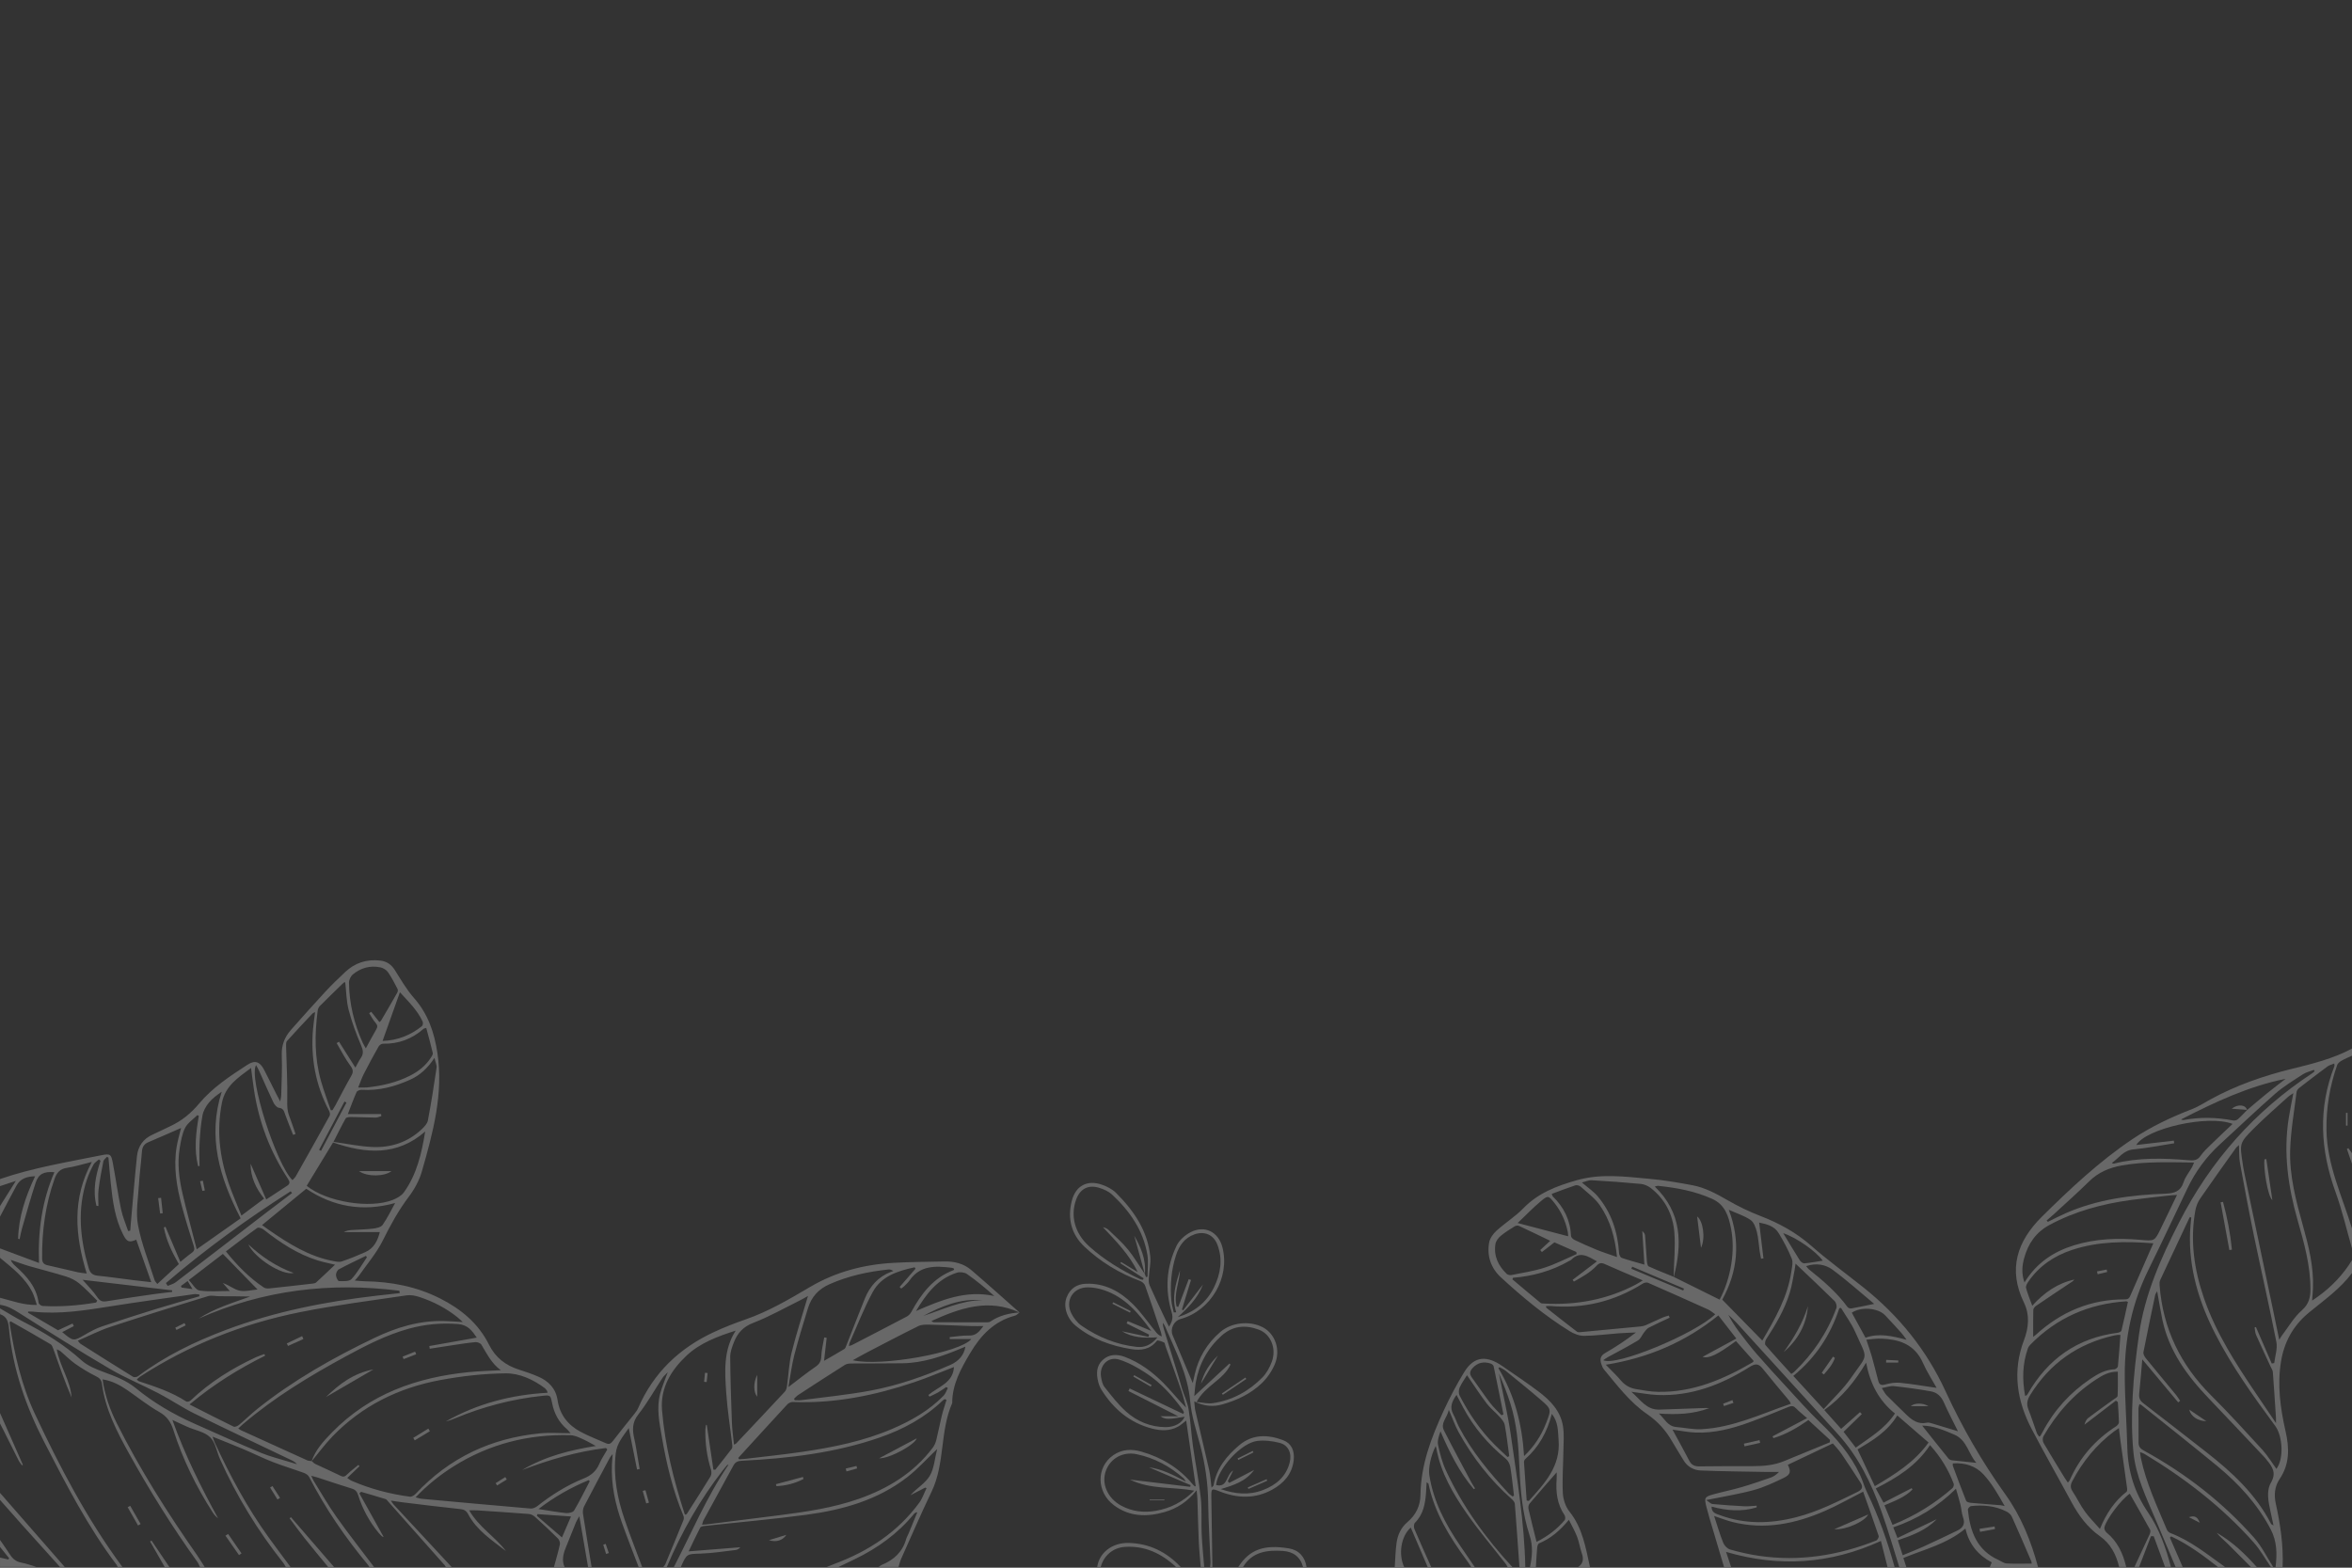 <svg width="1920" height="1280" viewBox="0 0 1920 1280" fill="none" xmlns="http://www.w3.org/2000/svg">
<rect x="0" y="0" width="1920" height="1280" fill="#333333" stroke="none"/>
<path d="M0.016 962.685C26.858 953.442 54.788 948.893 82.475 943.289C89.981 941.762 90.728 942.265 92.126 949.657C94.482 962.214 96.237 974.885 98.836 987.393C100.087 993.452 102.654 999.251 104.62 1005.16L106.327 1004.82C106.424 1003.34 106.521 1001.85 106.651 1000.37C108.341 981.61 109.852 962.831 111.802 944.085C112.647 935.979 116.855 929.806 124.622 926.362C129.431 924.218 134.127 921.781 138.904 919.572C148.214 915.267 155.866 909.029 162.463 901.134C173.463 887.976 187.729 878.636 201.913 869.409C208.217 865.299 212.133 866.858 215.561 873.405C219.038 880.065 222.304 886.823 225.684 893.532C226.447 895.059 227.276 896.537 228.755 899.315C229.193 896.764 229.551 895.627 229.567 894.474C229.794 883.606 230.444 872.722 230.006 861.871C229.664 853.603 232.232 846.845 237.512 840.883C246.838 830.373 256.181 819.846 265.735 809.531C270.837 804.024 276.296 798.842 281.755 793.677C289.782 786.09 299.384 783.036 310.384 784.287C315.681 784.888 319.434 787.504 322.326 792.052C327.266 799.833 331.88 807.988 337.941 814.843C349.379 827.758 354.481 842.897 357.032 859.516C362.15 893.061 353.441 924.786 344.407 956.398C342.311 963.757 338.347 971.002 333.716 977.126C325.267 988.303 318.719 1000.34 312.496 1012.85C307.378 1023.15 299.595 1032.15 292.95 1041.68C292.154 1042.82 291.13 1043.79 289.603 1045.55C292.885 1045.79 295.355 1046.12 297.841 1046.15C319.385 1046.46 340.085 1050.45 359.437 1060.25C376.383 1068.83 390.6 1080.64 399.163 1097.86C404.508 1108.59 412.746 1114.82 423.746 1118.32C429.075 1120.01 434.388 1121.83 439.506 1124.04C447.923 1127.7 453.772 1133.8 455.169 1143.19C456.94 1155.09 463.602 1163.47 473.822 1168.97C480.548 1172.6 487.763 1175.29 494.749 1178.43C497.235 1179.55 498.681 1178.69 500.322 1176.54C506.025 1169.06 512.037 1161.79 517.886 1154.4C519.056 1152.92 520.226 1151.35 520.973 1149.63C533.452 1120.83 554.639 1100.67 582.813 1087.61C591.213 1083.71 599.873 1080.33 608.615 1077.29C627.348 1070.81 644.279 1060.8 661.209 1050.83C682.201 1038.45 705.046 1032.47 729.158 1031.11C743.034 1030.31 756.958 1030.29 770.866 1029.97C778.958 1029.77 786.627 1031.66 792.801 1036.92C806.157 1048.31 819.188 1060.1 832.348 1071.72C807.002 1059.84 783.621 1068.05 760.419 1078.57C761.134 1079.29 761.865 1079.61 762.58 1079.61C776.959 1079.66 791.322 1079.68 805.702 1079.66C806.628 1079.66 807.733 1079.53 808.448 1079.04C815.662 1074.12 823.786 1072.16 832.348 1071.6C831.065 1072.5 829.911 1073.85 828.498 1074.22C811.567 1078.74 800.616 1090.22 792.037 1104.71C784.498 1117.43 777.284 1130.2 777.317 1145.61C767.178 1168.62 771.5 1194.92 760.533 1217.81C751.856 1235.9 743.895 1254.36 735.673 1272.68C734.715 1274.82 734.195 1277.15 733.48 1279.4H717.167C718.093 1278.82 718.97 1278.07 719.961 1277.65C729.775 1273.61 736.827 1267.03 739.751 1256.53C740.174 1255.02 741.068 1253.62 741.669 1252.16C744.073 1246.36 746.446 1240.55 748.834 1234.75C747.372 1234.91 746.641 1235.45 746.072 1236.15C732.879 1252.24 716.403 1264.05 697.783 1273.05C693.364 1275.2 688.928 1277.29 684.509 1279.42H674.906C677.116 1278.53 679.325 1277.6 681.551 1276.76C709.075 1266.46 732.862 1250.91 750.443 1226.92C753.026 1223.39 754.423 1219.02 756.373 1215.04C756.016 1214.9 755.674 1214.75 755.317 1214.61C751.271 1216.68 747.209 1218.75 743.164 1220.83C748.33 1215.11 755.268 1211.15 758.891 1205.17C762.58 1199.11 762.986 1191.07 765.033 1183.11C756.276 1191.44 749.126 1199.47 740.775 1205.96C716.582 1224.79 687.969 1232.82 658.236 1236.8C630.533 1240.5 602.668 1242.92 574.884 1245.97C573.714 1246.1 572.008 1246.51 571.586 1247.32C568.531 1253.2 565.736 1259.23 562.162 1266.67C577.159 1265.48 590.742 1264.39 604.341 1263.32C603.172 1264.61 601.904 1265.39 600.588 1265.55C591.083 1266.65 581.578 1268.18 572.057 1268.5C560.732 1268.88 560.716 1268.42 555.971 1278.98C555.906 1279.13 555.906 1279.29 555.874 1279.45H550.106C564.615 1251.42 576.817 1222.13 594.739 1195.88C594.04 1195.96 593.601 1196.17 593.309 1196.51C592.367 1197.6 591.457 1198.7 590.579 1199.84C571.472 1224.24 556.361 1250.94 544.354 1279.45H541.478C542.031 1278.67 542.762 1277.98 543.119 1277.13C548.075 1265.21 553.03 1253.28 557.872 1241.31C558.295 1240.27 558.376 1238.78 557.954 1237.77C549.147 1216.88 544.029 1194.98 540.195 1172.76C538.212 1161.31 535.84 1149.71 538.862 1138.08C540.325 1132.49 542.697 1127.13 545.118 1120.4C543.119 1122.53 541.738 1123.62 540.828 1125.02C534.264 1134.99 528.447 1145.52 521.087 1154.86C515.888 1161.45 516.164 1167.71 517.837 1174.87C518.926 1179.53 519.576 1184.29 520.405 1189C521.006 1192.48 521.591 1195.96 522.176 1199.43C521.461 1199.56 520.762 1199.71 520.047 1199.84C517.837 1188.84 515.644 1177.86 513.272 1166.02C508.495 1172.92 503.572 1178.43 502.629 1186.73C500.485 1205.48 503.945 1223.35 509.941 1240.84C514.393 1253.82 519.43 1266.59 524.207 1279.45H521.331C516.798 1267.51 512.102 1255.64 507.796 1243.62C502.256 1228.17 498.844 1212.28 499.526 1195.73C499.624 1193.33 499.851 1190.94 500.111 1187.23C498.779 1188.96 498.21 1189.49 497.869 1190.14C490.801 1203.4 483.701 1216.64 476.795 1229.99C475.918 1231.69 475.625 1234.05 475.918 1235.97C478.144 1250.49 480.565 1264.96 482.937 1279.45H480.061C477.721 1265.87 475.382 1252.29 472.912 1238C471.84 1239.93 470.848 1241.33 470.215 1242.89C467.306 1249.95 464.479 1257.07 461.652 1264.17C459.67 1269.15 458.565 1274.22 460.856 1279.44H452.212C453.869 1273.28 455.705 1267.16 457.07 1260.93C457.379 1259.51 456.583 1257.26 455.494 1256.19C449.369 1250.12 443.065 1244.22 436.663 1238.44C435.379 1237.27 433.462 1236.31 431.772 1236.16C417.75 1235.06 403.728 1234.13 389.69 1233.21C387.74 1233.08 385.791 1233.19 383.028 1233.19C391.055 1247.09 404.265 1254.76 413.022 1266.44C401.6 1257.57 389.268 1249.64 382.216 1236.41C380.673 1233.51 378.885 1232.47 375.603 1232.13C359.875 1230.51 344.196 1228.51 328.5 1226.61C325.641 1226.27 322.814 1225.78 319.093 1225.25C320.214 1226.9 320.572 1227.62 321.091 1228.17C336.949 1245.26 352.807 1262.35 368.682 1279.44H363.888C363.661 1279.02 363.515 1278.54 363.206 1278.2C347.754 1260.77 332.286 1243.34 316.818 1225.91C316.185 1225.2 315.551 1224.25 314.738 1223.99C308.109 1221.93 301.448 1220.01 294.786 1218.07L293.372 1219.32C299.937 1231.13 306.517 1242.95 313.195 1254.94C312.643 1254.75 312.139 1254.7 311.863 1254.44C310.823 1253.45 309.799 1252.44 308.889 1251.33C301.399 1242.22 295.907 1231.99 292.365 1220.76C291.455 1217.87 290.107 1216.29 287.101 1215.39C277.937 1212.62 268.887 1209.49 259.772 1206.53C258.196 1206.01 256.571 1205.65 254.101 1204.99C255.092 1207.07 255.515 1208.25 256.165 1209.29C262.241 1219.04 267.945 1229.08 274.59 1238.44C284.469 1252.36 295.046 1265.78 305.315 1279.42H301.48C301.155 1278.87 300.879 1278.28 300.473 1277.8C281.901 1255.49 265.589 1231.69 252.314 1205.85C251.567 1204.39 249.649 1203.17 247.992 1202.57C239.592 1199.51 230.997 1196.96 222.662 1193.71C214.521 1190.53 206.674 1186.6 198.615 1183.19C190.718 1179.84 182.724 1176.74 173.544 1173.02C174.454 1175.6 174.681 1176.51 175.071 1177.36C187.615 1204.53 201.702 1230.82 219.233 1255.17C225.099 1263.32 231.175 1271.33 237.155 1279.4H233.32C232.573 1278.2 231.923 1276.92 231.046 1275.81C210.476 1249.89 193.302 1221.87 179.735 1191.67C176.989 1185.56 175.965 1177.89 171.562 1173.54C167.012 1169.06 159.311 1167.79 153.023 1165.03C149.189 1163.35 145.419 1161.53 140.723 1159.36C150.96 1188.01 164.023 1214.02 178.029 1239.69C176.241 1238.32 174.811 1236.71 173.658 1234.94C160.156 1213.83 149.124 1191.47 141.536 1167.63C139.342 1160.75 136.174 1156.37 129.854 1152.78C120.722 1147.6 112.452 1140.89 103.759 1134.91C97.731 1130.77 91.346 1127.44 83.726 1126.25C85.578 1139.13 89.64 1150.65 95.164 1161.71C114.093 1199.55 136.678 1235.15 160.871 1269.8C163.048 1272.92 165.014 1276.19 167.077 1279.39H163.243C162.528 1277.99 161.976 1276.48 161.082 1275.23C140.528 1246.64 121.973 1216.8 104.913 1186.02C95.115 1168.34 85.935 1150.42 83.254 1130.05C82.799 1126.58 81.24 1125.1 78.169 1123.59C72.336 1120.73 66.747 1117.28 61.434 1113.55C57.144 1110.53 53.44 1106.68 49.41 1103.27C48.695 1102.66 47.704 1102.4 46.339 1101.74C48.923 1115.79 57.502 1127.18 58.444 1140.99C52.936 1128.3 48.435 1115.27 43.837 1102.26C43.236 1100.55 42.57 1098.33 41.221 1097.53C30.53 1091.16 19.66 1085.07 8.823 1078.91C8.677 1078.83 8.303 1079.14 7.978 1079.3C7.945 1079.74 7.815 1080.23 7.897 1080.69C11.894 1106.03 17.499 1130.95 28.434 1154.31C48.858 1197.92 71.182 1240.48 99.892 1279.39H96.058C95.765 1278.82 95.57 1278.2 95.197 1277.7C71.702 1246.57 53.976 1212.04 36.184 1177.57C21.204 1148.54 10.529 1118.08 7.393 1085.38C6.857 1079.74 6.061 1075.06 0.065 1073.03C0.016 1071.46 0.016 1069.87 0.016 1068.26C6.239 1071.85 12.316 1075.71 18.701 1079C35.827 1087.77 52.123 1097.6 66.503 1110.66C71.377 1115.09 78.169 1117.84 84.506 1120.18C93.848 1123.64 103.077 1127.03 110.892 1133.43C125.32 1145.27 141.292 1154.61 158.287 1162.2C176.469 1170.32 194.618 1178.51 212.978 1186.19C220.468 1189.33 228.462 1191.2 236.245 1193.63C238.292 1194.27 240.356 1194.88 242.403 1195.5C240.94 1193.65 239.104 1192.81 237.301 1191.93C211.093 1179.37 184.788 1167.01 158.726 1154.16C148.717 1149.22 139.44 1142.87 129.545 1137.69C116.416 1130.82 102.59 1125.23 89.851 1117.76C64.781 1103.04 40.133 1087.56 15.582 1071.99C10.626 1068.86 5.866 1066.08 0.033 1065.38V1059.62C9.635 1062.02 19.01 1065.71 30.075 1065.48C28.743 1061.6 27.979 1058.32 26.549 1055.39C20.602 1043.26 10.058 1035.35 0.016 1027C0.016 1024.43 0.016 1021.86 0.016 1019.31C10.269 1023.15 20.521 1026.96 31.83 1031.19C30.871 1004.84 34.364 980.391 44.389 957.08C35.843 956.366 31.472 958.461 29.1 965.69C25.022 978.101 21.545 990.707 17.905 1003.26C17.093 1006.04 16.638 1008.92 16.021 1011.76C15.614 1011.66 15.208 1011.56 14.802 1011.45C15.159 993.533 20.895 976.899 28.645 960.394C21.691 960.589 16.476 962.441 13.421 968.094C8.872 976.493 4.468 984.956 0.016 993.403C0.016 990.528 0.016 987.637 0.016 984.761C4.127 978.231 8.222 971.684 12.917 964.212C8.01 965.82 4.013 967.136 0.016 968.452C0.016 966.535 0.016 964.618 0.016 962.685ZM254.361 1193.11C257.611 1183.59 264.321 1176.43 271.097 1169.48C301.691 1138.16 340.215 1124.56 382.769 1120.32C391.429 1119.46 400.154 1119.25 408.846 1118.75C401.242 1113.32 397.505 1105.33 392.94 1097.9C392.176 1096.67 389.739 1095.7 388.195 1095.83C382.005 1096.39 375.863 1097.4 369.705 1098.31C363.401 1099.24 357.113 1100.24 350.809 1101.22C350.695 1100.49 350.565 1099.76 350.451 1099.03C363.287 1096.75 376.107 1094.48 389.203 1092.15C385.449 1086.65 381.956 1081.71 373.913 1081.08C360.135 1079.99 346.763 1081.25 333.57 1084.91C315.421 1089.94 298.783 1098.51 282.324 1107.44C252.753 1123.49 224.059 1140.86 198.371 1162.77C197.104 1163.84 195.934 1165.03 194.52 1166.34C195.641 1167.07 196.129 1167.51 196.697 1167.77C214.733 1175.99 232.768 1184.21 250.835 1192.37C251.924 1192.85 253.273 1192.77 254.508 1192.97C255.45 1193.76 256.295 1194.79 257.383 1195.31C264.321 1198.6 271.357 1201.66 278.229 1205.05C280.667 1206.26 281.82 1205.39 283.494 1203.74C286.305 1200.98 289.522 1198.62 292.576 1196.09C292.869 1196.44 293.161 1196.79 293.47 1197.14C290.253 1200.23 287.036 1203.32 283.478 1206.71C285.2 1207.9 285.898 1208.56 286.727 1208.92C302.065 1215.6 318.102 1219.84 334.642 1222.03C336.088 1222.22 338.152 1220.94 339.273 1219.74C366.781 1190.21 400.917 1174.22 440.822 1170.32C448.654 1169.56 456.615 1170.21 465.779 1170.21C464.171 1168.39 463.651 1167.64 462.984 1167.07C456.242 1161.36 452.326 1154.09 450.652 1145.44C449.401 1139 449.174 1139 442.691 1139.69C418.043 1142.28 394.337 1148.57 371.46 1158.04C370.128 1158.59 368.795 1159.13 367.431 1159.6C366.261 1159.99 365.058 1160.28 363.872 1160.61C389.674 1145.97 417.507 1138.81 446.98 1137.18C446.737 1136.31 446.72 1135.79 446.477 1135.45C445.908 1134.68 445.339 1133.85 444.592 1133.3C435.136 1126.28 424.071 1121.22 412.827 1121.33C394.873 1121.51 376.741 1123.57 359.063 1126.88C325.3 1133.2 295.404 1147.89 271.292 1172.94C265.231 1179.24 260.016 1186.36 254.394 1193.11H254.361ZM154.713 1146.72C167.354 1153.14 178.971 1159.13 190.718 1164.83C191.742 1165.34 193.968 1164.36 195.105 1163.42C200.142 1159.23 204.789 1154.58 209.907 1150.49C239.299 1127 271.828 1108.61 305.623 1092.41C323.642 1083.77 342.539 1078 362.881 1078.61C367.398 1078.74 371.915 1079.09 377.748 1079.42C375.701 1077.57 374.612 1076.49 373.442 1075.55C364.1 1068.06 353.62 1062.65 342.295 1058.95C339.045 1057.89 335.308 1057.15 332.01 1057.63C302.959 1061.96 273.745 1065.59 244.97 1071.36C198.192 1080.75 154.323 1098.07 114.142 1124.14C113.281 1124.69 112.582 1125.5 111.672 1126.35C112.452 1127 112.874 1127.58 113.427 1127.78C126.783 1132.2 140.155 1136.55 152.097 1144.33C152.812 1144.8 154.843 1144.22 155.639 1143.45C171.302 1128.48 189.435 1117.24 208.981 1108.14C211.174 1107.12 213.53 1106.43 215.805 1105.59C216.016 1106.03 216.227 1106.45 216.439 1106.89C194.813 1117.66 174.405 1130.26 154.762 1146.7L154.713 1146.72ZM772.637 1143L771.24 1142.37C770.736 1142.69 770.168 1142.95 769.729 1143.36C754.927 1157.59 737.298 1167.07 718.077 1173.73C681.649 1186.34 643.791 1190.79 605.56 1192.69C602.278 1192.85 600.247 1193.71 598.703 1196.59C590.644 1211.47 582.455 1226.27 574.364 1241.13C573.811 1242.14 573.617 1243.34 573.113 1244.89C574.624 1244.8 575.566 1244.8 576.492 1244.69C596.136 1242.22 615.78 1239.78 635.424 1237.27C657.618 1234.42 679.764 1231.27 701 1223.82C724.998 1215.39 746.039 1202.55 761.556 1181.87C762.921 1180.05 763.831 1177.75 764.383 1175.52C766.024 1168.93 767.243 1162.23 768.868 1155.65C769.924 1151.4 771.386 1147.24 772.653 1143.03L772.637 1143ZM63.513 1094.67C64.797 1096.2 65.122 1096.8 65.609 1097.12C79.924 1106.19 94.222 1115.27 108.65 1124.16C109.576 1124.72 111.753 1124.37 112.744 1123.64C134.679 1107.16 159.083 1095.37 184.609 1085.79C224.189 1070.92 265.329 1062.8 307.199 1057.94C313.569 1057.2 319.938 1056.53 326.307 1055.83L326.047 1053.88C269.553 1046.73 214.83 1053.25 162.187 1076.62C175.266 1068.14 189.938 1063.74 204.236 1058.61C195.804 1058.38 187.534 1058.4 179.263 1058.37C176.095 1058.37 172.667 1057.42 169.775 1058.3C143.209 1066.42 116.644 1074.63 90.257 1083.33C81.256 1086.29 72.742 1090.71 63.497 1094.67H63.513ZM339.305 1222.55C341.515 1223.12 342.717 1223.62 343.952 1223.73C373.702 1226.45 403.436 1229.18 433.202 1231.71C434.989 1231.86 437.215 1230.85 438.694 1229.68C450.311 1220.52 462.773 1212.7 476.454 1207.17C482.531 1204.71 486.641 1201.27 489.192 1195.31C490.947 1191.2 493.547 1187.43 495.757 1183.5C495.399 1183.09 495.042 1182.68 494.684 1182.29C471.076 1185.09 448.459 1191.85 426.232 1200.25C444.787 1189.17 465.243 1183.98 486.349 1180.62C481.816 1177.97 477.445 1175.72 472.928 1173.78C470.637 1172.81 468.119 1171.9 465.682 1171.83C431.415 1170.88 399.504 1178.93 370.339 1197.24C359.225 1204.21 349.07 1212.36 339.289 1222.53L339.305 1222.55ZM600.556 1086.45C585.835 1091.13 571.391 1096.51 560.293 1107C547.831 1118.8 538.927 1133.17 540.438 1151.45C542.859 1180.56 550.008 1208.69 558.977 1236.41C559.026 1236.57 559.497 1236.6 559.871 1236.71C560.18 1236.44 560.618 1236.19 560.862 1235.82C567.296 1225.72 573.795 1215.66 580.034 1205.43C580.863 1204.06 580.928 1201.74 580.441 1200.15C577.094 1189.36 575.55 1178.35 575.81 1167.09C575.842 1165.84 576.167 1164.6 576.362 1163.35C576.574 1163.42 576.785 1163.47 576.996 1163.53C578.783 1175.67 580.571 1187.82 582.358 1199.95C582.862 1199.99 583.382 1200.02 583.885 1200.05C588.402 1194.33 592.968 1188.65 597.371 1182.85C597.923 1182.13 597.875 1180.77 597.761 1179.76C596.12 1165.66 593.813 1151.59 592.854 1137.44C591.684 1120.11 590.303 1102.49 600.556 1086.44V1086.45ZM602.652 1190.38C602.879 1190.76 603.107 1191.13 603.318 1191.51C605.056 1191.38 606.795 1191.31 608.517 1191.12C623.904 1189.26 639.339 1187.69 654.661 1185.45C680.008 1181.74 705.062 1176.72 728.752 1166.49C744.122 1159.85 758.518 1151.64 770.314 1139.52C771.906 1137.88 772.621 1135.41 773.758 1133.32C773.303 1133.06 772.848 1132.81 772.393 1132.55C770.151 1134.03 767.99 1135.64 765.667 1136.97C763.457 1138.24 761.069 1139.23 758.762 1140.35C758.469 1139.9 758.16 1139.44 757.868 1138.99C765.846 1132.25 778.064 1129.19 778.73 1116.16C767.812 1120.35 757.088 1124.94 746.072 1128.64C714.031 1139.39 681.291 1146.05 647.252 1144.72C645.741 1144.66 643.759 1145.53 642.719 1146.65C629.282 1161.16 615.991 1175.78 602.652 1190.37V1190.38ZM599.174 1179.53C600.361 1178.92 600.702 1178.83 600.913 1178.62C614.188 1164.56 627.462 1150.5 640.639 1136.32C641.695 1135.19 642.215 1133.3 642.443 1131.69C643.743 1122.55 644.035 1113.16 646.245 1104.24C650.063 1088.82 655.019 1073.7 659.584 1058.14C657.505 1059.29 655.246 1060.67 652.89 1061.83C640.298 1068.05 628.015 1075.06 614.951 1080.08C606.681 1083.25 602.018 1088.45 599.093 1095.97C597.598 1099.81 596.055 1103.96 596.087 1107.98C596.217 1125.85 596.819 1143.7 597.468 1161.57C597.68 1167.4 598.557 1173.2 599.174 1179.53ZM257.205 826.361C256.165 826.913 255.515 827.075 255.125 827.498C248.122 834.954 241.07 842.361 234.279 849.98C233.369 851.003 233.515 853.18 233.564 854.805C233.921 869.474 234.783 884.159 234.49 898.811C234.409 903.051 234.49 906.852 235.969 910.767C237.853 915.754 239.511 920.823 241.265 925.858C240.599 926.118 239.949 926.362 239.283 926.622C237.122 921.131 234.815 915.706 232.849 910.15C231.874 907.405 231.5 904.903 227.617 904.497C225.96 904.318 224.01 901.898 223.133 900.046C219.087 891.55 215.366 882.875 211.499 874.298C210.833 872.836 210.004 871.455 209.046 869.652C202.742 879.87 225.602 950.778 238.763 963.562C239.689 962.474 240.827 961.515 241.525 960.313C250.787 943.922 259.999 927.515 269.098 911.027C269.634 910.069 269.293 908.217 268.724 907.128C257.595 886.043 253.451 863.593 255.547 839.925C255.937 835.555 256.62 831.201 257.221 826.344L257.205 826.361ZM204.545 950.063C208.64 959.436 212.734 968.825 217.332 979.335C223.864 975.063 229.177 971.636 234.441 968.143C236.749 966.616 236.749 965.024 235.14 962.587C220.484 940.381 211.272 916.047 207.307 889.731C206.462 884.126 205.796 878.489 204.935 871.975C194.309 880 183.878 886.465 181.132 900.582C176.761 922.967 179.231 944.507 186.526 965.706C189.613 974.673 193.464 983.364 197.087 992.494C203.7 987.555 209.533 983.202 215.594 978.67C208.948 970.32 204.464 961.06 204.561 950.079L204.545 950.063ZM133.769 1002.24C134.208 1002.05 134.647 1001.85 135.085 1001.67C139.066 1011.08 143.047 1020.48 147.223 1030.34C150.602 1027.61 153.445 1025.1 156.549 1022.92C158.807 1021.33 158.97 1019.77 158.157 1017.23C154.778 1006.58 151.431 995.905 148.522 985.119C144.168 968.971 141.422 952.613 144.282 935.833C145.094 931.089 146.475 926.443 147.791 921.001C138.367 925.111 129.789 928.929 121.128 932.567C117.586 934.062 116.14 936.499 115.864 940.267C115.182 949.348 113.931 958.396 113.394 967.477C112.744 978.475 110.681 989.862 112.679 1000.42C115.555 1015.66 121.502 1030.33 126.214 1045.22C126.506 1046.17 127.384 1046.91 128.424 1048.36C134.565 1042.69 140.35 1037.33 145.988 1032.13C140.301 1022.22 135.719 1012.73 133.769 1002.22V1002.24ZM213.904 1000.27C215.935 1001.72 217.836 1003.1 219.769 1004.43C235.855 1015.56 252.347 1025.89 271.99 1029.63C274.297 1030.07 276.946 1030.64 279.042 1029.92C285.525 1027.73 291.91 1025.15 298.166 1022.37C305.493 1019.12 308.369 1012.65 310.059 1005.96H280.618C282.616 1004.9 284.729 1004.48 286.873 1004.32C292.755 1003.91 298.686 1003.86 304.535 1003.15C307.281 1002.81 310.969 1002.05 312.318 1000.14C316.185 994.67 319.077 988.497 322.57 982.243C295.81 989.765 271.454 985.037 250.023 970.596C237.756 980.668 226.009 990.317 213.904 1000.26V1000.27ZM347.088 923.877C323.935 944.085 298.442 941.941 271.877 932.827C264.711 944.605 257.53 956.414 250.364 968.192C266.58 981.334 301.984 987.198 320.783 979.644C324.065 978.328 327.688 976.33 329.67 973.585C340.28 958.851 344.212 941.599 347.088 923.893V923.877ZM162.317 911.157L161.114 910.475C157.686 913.902 153.218 916.794 151.122 920.904C148.571 925.875 147.645 931.82 146.703 937.457C144.623 949.949 146.183 962.376 149.01 974.543C152.454 989.407 156.516 1004.12 160.578 1020.03C173.122 1011.19 184.788 1002.97 196.421 994.768C179.182 961.45 169.206 928.133 181.002 891.355C177.167 894.1 173.365 896.781 170.555 900.257C168.166 903.197 166.038 906.901 165.339 910.556C163.958 917.736 163.373 925.095 162.967 932.421C162.593 938.968 162.885 945.547 162.885 952.11C162.479 952.11 162.073 952.11 161.667 952.11C158.32 938.497 159.912 924.851 162.301 911.19L162.317 911.157ZM283.965 909.598H311.083C311.148 910.15 311.229 910.719 311.294 911.271C309.734 911.709 308.158 912.522 306.598 912.505C299.937 912.457 293.275 912.083 286.613 912.018C285.102 912.018 282.73 912.229 282.194 913.171C278.814 919.101 275.857 925.257 272.234 932.34C283.266 933.851 293.454 936.011 303.739 936.499C318.963 937.213 332.839 932.746 344.18 922.09C346.324 920.075 348.794 917.509 349.298 914.845C352.011 900.566 354.27 886.205 356.382 871.829C356.691 869.701 355.472 867.329 354.66 863.756C348.957 872.43 342.62 878.067 334.772 881.592C322.261 887.213 309.23 890.721 295.29 889.812C293.892 889.714 291.585 890.575 291.114 891.631C288.628 897.122 286.597 902.824 283.965 909.598ZM672.745 1111.06C678.838 1107.54 684.086 1104.6 689.22 1101.46C690.033 1100.97 690.455 1099.68 690.845 1098.68C695.898 1085.92 700.805 1073.1 705.94 1060.38C710.067 1050.16 716.907 1042.43 727.436 1038.4C728.053 1038.17 728.687 1038.01 729.304 1037.82C727.403 1036.6 726.347 1036.42 725.307 1036.52C708.685 1038.25 692.551 1041.73 677.148 1048.55C668.114 1052.55 662.363 1058.97 659.552 1068.18C655.685 1080.86 651.737 1093.53 648.422 1106.37C646.31 1114.57 645.302 1123.07 643.612 1132.49C651.753 1126.35 658.561 1120.87 665.742 1115.94C668.976 1113.71 670.292 1111.4 670.438 1107.42C670.633 1102.26 671.981 1097.12 672.843 1091.98C673.509 1092.09 674.175 1092.2 674.841 1092.32C674.175 1098.2 673.509 1104.08 672.713 1111.06H672.745ZM82.052 947.756C81.613 947.382 81.191 947.025 80.752 946.651C79.257 948.032 77.259 949.137 76.349 950.843C74.253 954.774 72.368 958.884 70.971 963.091C62.896 987.263 65.333 1011.24 72.336 1035.18C73.538 1039.33 75.472 1041.18 79.761 1041.6C89.607 1042.59 99.405 1044.04 109.235 1045.26C113.996 1045.84 118.772 1046.34 123.468 1046.88C119.227 1034.84 115.214 1023.5 111.233 1012.2C105.384 1014.7 103.613 1014.07 100.526 1008.04C93.832 994.963 91.98 980.7 90.452 966.389C89.705 959.322 89.169 952.24 88.535 945.157C88.129 944.946 87.739 944.718 87.333 944.507C86.309 945.758 84.636 946.879 84.359 948.276C82.832 955.927 81.402 963.611 80.444 971.343C79.907 975.729 80.346 980.229 80.346 984.68C79.826 984.648 79.29 984.615 78.77 984.583C75.52 971.993 78.088 959.826 82.068 947.74L82.052 947.756ZM270.057 906.56C270.512 906.511 270.983 906.462 271.438 906.414C272.234 905.082 273.079 903.782 273.81 902.434C278.116 894.425 282.226 886.303 286.76 878.408C288.628 875.143 288.287 873.21 285.98 870.107C281.723 864.373 278.489 857.891 274.817 851.702C275.451 851.312 276.085 850.922 276.735 850.532C281.04 857.323 285.33 864.129 290.107 871.699C292.04 868.223 293.113 865.9 294.542 863.837C297.012 860.295 296.411 857.339 294.705 853.375C290.708 844.051 287.166 834.418 284.615 824.59C282.73 817.329 282.698 809.596 281.82 801.929C281.3 802.091 280.748 802.107 280.472 802.384C273.94 808.735 267.408 815.054 260.99 821.52C260.081 822.446 259.496 823.989 259.317 825.321C256.831 844.473 256.685 863.561 261.949 882.323C264.256 890.51 267.327 898.503 270.04 906.576L270.057 906.56ZM74.952 948.698C67.413 950.55 61.157 952.581 54.756 953.507C48.988 954.335 46.339 957.438 44.536 962.539C37.062 983.575 34.153 1005.26 34.397 1027.48C34.429 1030.78 35.697 1032.39 38.881 1033.09C47.135 1034.89 55.341 1036.94 63.594 1038.81C65.691 1039.28 67.852 1039.41 70.776 1039.8C61.32 1008.85 58.59 978.897 74.968 948.698H74.952ZM184.43 1021.78C193.708 1033.33 203.587 1043.4 215.513 1051.32C216.682 1052.09 218.583 1052.09 220.094 1051.95C231.695 1050.75 243.28 1049.41 254.849 1048.08C255.937 1047.95 257.27 1047.82 258.001 1047.16C263.103 1042.51 268.074 1037.73 273.469 1032.63C268.351 1031.38 263.834 1030.51 259.447 1029.16C242.841 1023.99 228.657 1014.57 215.155 1003.91C213.839 1002.87 211.012 1001.9 210.069 1002.57C201.507 1008.66 193.204 1015.12 184.398 1021.78H184.43ZM648.211 1142.04C648.389 1142.45 648.552 1142.85 648.731 1143.26C650.453 1143.26 652.208 1143.45 653.897 1143.23C672.859 1140.73 691.966 1138.91 710.733 1135.4C733.22 1131.19 754.797 1123.6 775.789 1114.44C782.792 1111.39 787.065 1106.12 788.073 1099.51C786.643 1100.11 785.343 1100.67 784.043 1101.2C768.949 1107.51 753.562 1112.82 736.973 1113.08C723.244 1113.29 709.498 1113.16 695.768 1113.27C693.77 1113.29 691.414 1113.35 689.838 1114.34C677.018 1122.42 664.312 1130.69 651.623 1138.97C650.372 1139.78 649.364 1141 648.227 1142.02L648.211 1142.04ZM778.876 1036.18C778.665 1035.95 778.519 1035.62 778.275 1035.53C777.674 1035.31 777.04 1035.14 776.423 1035.07C763.62 1033.56 751.141 1033.02 742.53 1045.39C741.36 1047.08 739.8 1048.52 738.338 1050C737.558 1050.8 736.583 1051.4 735.689 1052.08L734.39 1050.81C738.712 1045.82 743.05 1040.84 747.372 1035.85C747.112 1035.48 746.868 1035.1 746.608 1034.73C733.09 1037.73 719.572 1041.73 712.39 1055.02C705.192 1068.32 699.733 1082.55 693.542 1096.39C693.25 1097.04 693.266 1097.82 693.039 1099.03C694.273 1098.62 695.037 1098.47 695.687 1098.13C710.586 1090.42 725.486 1082.73 740.32 1074.9C741.75 1074.14 743.082 1072.71 743.878 1071.26C751.986 1056.37 761.849 1043.29 778.486 1037.02C778.681 1036.94 778.746 1036.5 778.876 1036.21V1036.18ZM792.882 1093.34H775.334C775.302 1092.8 775.269 1092.28 775.237 1091.75C780.534 1091.28 785.847 1090.29 791.127 1090.45C796.912 1090.63 799.463 1087.07 802.777 1082.73C799.121 1082.73 796.164 1082.81 793.207 1082.73C781.72 1082.34 770.249 1081.81 758.778 1081.55C755.756 1081.48 752.327 1081.43 749.728 1082.72C735.543 1089.7 721.538 1097.08 707.499 1104.37C703.909 1106.24 700.399 1108.27 696.142 1110.62C719.263 1116.02 783.93 1104.34 792.898 1093.34H792.882ZM292.43 887.927C295.387 887.927 297.451 888.106 299.465 887.895C311.781 886.612 323.724 883.866 334.837 878.213C341.629 874.753 347.494 870.14 351.686 863.658C352.45 862.488 353.539 860.929 353.295 859.824C351.703 852.937 349.785 846.13 347.965 839.324C346.584 839.681 346.194 839.665 345.983 839.844C336.446 848.209 325.43 852.482 312.659 852.173C311.44 852.141 309.685 853.359 309.052 854.48C304.892 861.839 300.847 869.295 296.996 876.832C295.29 880.163 294.104 883.769 292.414 887.911L292.43 887.927ZM309.718 834.532C310.222 834.077 310.807 833.752 311.099 833.264C315.551 825.695 319.987 818.125 324.309 810.473C324.763 809.661 324.926 808.232 324.52 807.452C322.083 802.79 319.71 798.046 316.704 793.758C315.388 791.89 312.789 790.314 310.514 789.843C302.228 788.121 294.559 790.233 288.092 795.561C286.337 797.007 284.875 799.996 284.891 802.254C285.086 819.408 289.083 835.766 296.102 851.41C296.687 852.725 297.499 853.96 298.621 855.974C301.805 850.143 304.372 845.188 307.199 840.396C308.467 838.235 308.142 836.903 306.501 835.035C304.47 832.745 303.056 829.886 301.366 827.27C301.919 826.88 302.488 826.507 303.04 826.117C305.217 828.862 307.394 831.624 309.702 834.515L309.718 834.532ZM162.739 1058.4C162.739 1057.91 162.739 1057.42 162.723 1056.94C161.244 1056.84 159.733 1056.48 158.304 1056.68C135.703 1059.91 113.086 1062.99 90.55 1066.55C69.379 1069.9 48.273 1073.33 26.728 1070.94C25.493 1070.79 24.21 1070.92 22.959 1070.92C22.926 1071.23 22.91 1071.52 22.877 1071.83C31.261 1076.74 39.661 1081.64 47.363 1086.14C51.717 1084.13 55.487 1082.37 59.24 1080.64C59.581 1081.34 59.922 1082.03 60.247 1082.73C57.095 1084.39 53.927 1086.03 50.791 1087.67C59.987 1095.32 59.955 1095.19 69.509 1089.65C73.912 1087.1 78.494 1084.63 83.287 1083.01C98.089 1077.97 112.988 1073.23 127.936 1068.6C139.489 1065.03 151.138 1061.79 162.756 1058.41L162.739 1058.4ZM78.461 1063.51C78.754 1062.99 79.062 1062.46 79.355 1061.94C74.497 1057.23 69.899 1052.19 64.683 1047.9C61.58 1045.35 57.68 1043.44 53.83 1042.23C43.951 1039.13 33.877 1036.68 23.95 1033.79C18.831 1032.29 13.843 1030.39 8.79 1028.69C9.765 1031.12 11.325 1032.59 12.917 1034.01C21.951 1042.15 29.848 1050.96 31.537 1063.74C31.667 1064.75 33.568 1066.23 34.706 1066.29C49.394 1067.17 63.968 1065.92 78.445 1063.53L78.461 1063.51ZM181.944 1023.8C173.3 1030.42 164.007 1037.56 154.112 1045.14C157.312 1048.44 159.75 1053.23 162.821 1053.69C170.684 1054.84 178.841 1054.08 187.55 1054.08C185.389 1051.59 183.634 1049.58 181.896 1047.58C186.932 1049.2 190.929 1052.78 195.479 1053.77C200.126 1054.79 205.309 1053.26 210.232 1052.86C200.759 1043.13 191.693 1033.82 181.944 1023.81V1023.8ZM747.794 1070.43C768.202 1061.53 788.463 1053.07 811.713 1058.2C804.483 1051.75 797.188 1045.68 789.421 1040.25C787.358 1038.81 783.572 1038.37 781.119 1039.15C765.196 1044.23 755.951 1056.74 747.778 1070.43H747.794ZM326.453 810.165C321.595 823.826 317.013 836.676 312.301 849.931C324.536 849.493 335.113 845.285 344.44 837.829C345.171 837.244 345.48 835.181 345.057 834.239C340.865 824.947 333.635 818.043 326.453 810.165ZM67.445 1044.96C71.832 1050.05 76.089 1054.16 79.29 1058.97C81.435 1062.17 83.368 1063.06 87.008 1062.46C99.762 1060.38 112.549 1058.54 125.353 1056.69C130.39 1055.96 135.459 1055.44 140.512 1054.82C140.512 1054.4 140.512 1053.98 140.512 1053.56C116.4 1050.71 92.288 1047.87 67.462 1044.95L67.445 1044.96ZM238.406 974.137C238.032 973.65 237.658 973.163 237.268 972.675C201.621 995.353 167.532 1020.13 135.475 1047.6C135.93 1048.37 136.385 1049.14 136.84 1049.92C139.082 1048.94 141.617 1048.36 143.502 1046.91C167.857 1028.28 192.099 1009.53 216.406 990.837C223.701 985.216 231.078 979.693 238.406 974.121V974.137ZM481.393 1209.41C481.117 1209.1 480.841 1208.79 480.581 1208.5C466.218 1214.48 452.765 1222 439.571 1232.12C447.906 1233.38 454.926 1234.7 462.026 1235.4C464.219 1235.61 467.745 1234.85 468.639 1233.34C473.253 1225.57 477.218 1217.42 481.41 1209.41H481.393ZM466.12 1238.18C456.29 1237.49 447.5 1236.88 438.71 1236.26C438.564 1236.73 438.434 1237.19 438.288 1237.66C444.933 1243.39 451.578 1249.13 458.744 1255.31C461.246 1249.5 463.407 1244.46 466.12 1238.18ZM299.547 1026.54L298.669 1025.41C291.309 1029.01 283.867 1032.49 276.653 1036.37C275.321 1037.08 274.216 1039.52 274.249 1041.11C274.297 1042.84 275.792 1045.97 276.702 1045.99C280.195 1046.07 285.054 1046.39 286.938 1044.35C291.829 1039.05 295.42 1032.55 299.514 1026.54H299.547ZM801.883 1061.6C784.238 1059.97 768.738 1066.36 753.708 1074.4C769.55 1069.35 784.677 1061.7 801.883 1061.6ZM260.503 938.838C261.023 939.114 261.543 939.374 262.063 939.65C268.984 926.524 275.906 913.399 282.828 900.273C282.291 899.981 281.739 899.705 281.203 899.412C274.297 912.554 267.408 925.696 260.503 938.838ZM147.759 1049.95C147.889 1050.39 148.019 1050.83 148.149 1051.27C150.813 1051.64 153.462 1052.01 157.134 1052.52C155.46 1049.76 154.437 1048.07 153.169 1045.97C151.155 1047.45 149.448 1048.68 147.759 1049.93V1049.95Z" fill="white" fill-opacity="0.26"/>
<path d="M1407.36 1279.42C1403.45 1266.26 1399.51 1253.12 1395.63 1239.96C1394.72 1236.91 1393.86 1233.82 1393.08 1230.74C1391.05 1222.81 1391.41 1222.08 1399.16 1219.98C1406.55 1217.98 1414.09 1216.46 1421.43 1214.31C1429.54 1211.94 1437.55 1209.21 1445.53 1206.42C1448 1205.56 1450.21 1203.95 1452.27 1201.8C1448.26 1201.8 1444.26 1201.87 1440.25 1201.8C1423.01 1201.48 1405.75 1201.33 1388.53 1200.65C1382.62 1200.42 1377.5 1197.65 1374.26 1192.24C1371.06 1186.89 1367.72 1181.63 1364.6 1176.24C1359.54 1167.53 1353 1160.38 1344.61 1154.63C1330.46 1144.92 1320.26 1131.22 1309.42 1118.23C1308.33 1116.93 1307.66 1115.17 1307.13 1113.52C1305.96 1109.88 1306.38 1107.02 1310.26 1104.78C1318.83 1099.84 1327.11 1094.43 1335.45 1087.96C1330.7 1088.17 1325.96 1088.29 1321.23 1088.64C1311.82 1089.34 1302.43 1090.63 1293.04 1090.71C1289.17 1090.74 1284.84 1089.03 1281.46 1086.94C1261.11 1074.37 1242.82 1059.1 1225.26 1042.97C1217.15 1035.51 1213.7 1025.58 1215.6 1014.63C1216.22 1011.11 1218.85 1007.39 1221.6 1004.89C1228.65 998.488 1236.94 993.354 1243.52 986.564C1255.64 974.04 1270.7 968.354 1286.98 963.692C1306.87 957.99 1326.59 960.719 1346.37 962.49C1358.11 963.529 1369.8 965.527 1381.4 967.688C1391.88 969.637 1401.14 974.689 1410.37 980.001C1418.88 984.907 1427.83 989.277 1437.01 992.802C1452.24 998.666 1466.1 1006.24 1478.48 1017.1C1492.16 1029.11 1506.95 1039.83 1521.19 1051.2C1550.05 1074.2 1572.65 1102.19 1588.14 1135.8C1601.82 1165.5 1618.03 1193.65 1637.12 1220.27C1649.88 1238.08 1658.05 1258.29 1663.7 1279.45H1624.35C1624.81 1278.32 1625.28 1277.18 1625.9 1275.67C1614.83 1269.79 1607.41 1260.98 1604.43 1248.05C1589.24 1260.72 1571.08 1264.93 1553.77 1272.08C1554.63 1274.71 1555.41 1277.08 1556.19 1279.45H1550.42C1545.63 1264.39 1541.28 1249.19 1535.96 1234.33C1527.69 1211.16 1517 1189.25 1500.2 1170.81C1472.63 1140.55 1445.12 1110.23 1417.55 1079.97C1415.47 1077.68 1413.1 1075.63 1410.87 1073.47C1413.41 1078.38 1416.27 1082.91 1419.48 1087.17C1424.18 1093.39 1428.92 1099.59 1434.04 1105.49C1441.68 1114.3 1449.56 1122.89 1457.47 1131.45C1466.78 1141.52 1475.85 1151.87 1485.71 1161.37C1498.84 1174.03 1510.6 1187.57 1518.38 1204.19C1520.54 1208.81 1521.86 1213.81 1524.07 1218.39C1533.56 1238.01 1540.84 1258.45 1546.59 1279.44H1540.82C1539.05 1272.44 1537.28 1265.42 1535.44 1258.17C1494.03 1277.07 1452.45 1279.84 1409.04 1267.11C1410.56 1271.67 1411.85 1275.55 1413.15 1279.44H1407.38L1407.36 1279.42ZM1520.93 1217.92C1510.11 1223.43 1500.25 1229.06 1489.9 1233.58C1465.66 1244.17 1440.59 1249.34 1414.23 1242.69C1409.39 1241.47 1404.73 1239.61 1399.3 1237.8C1401.87 1245.55 1403.93 1252.75 1406.71 1259.67C1407.62 1261.94 1410.09 1264.54 1412.37 1265.17C1420.02 1267.33 1427.85 1269.14 1435.73 1270.29C1468.83 1275.13 1500.72 1270.08 1531.59 1257.82C1532.65 1257.39 1533.93 1255.04 1533.61 1254.1C1529.55 1242.01 1525.22 1230 1520.93 1217.92ZM1392.84 1224.79C1395.24 1226.35 1396.56 1227.89 1398.02 1228.02C1406.73 1228.84 1415.45 1229.42 1424.19 1229.86C1427.44 1230.02 1430.73 1229.55 1434.01 1229.37C1434.01 1229.83 1434.01 1230.3 1434.01 1230.75C1421.85 1234.54 1409.65 1233.5 1397.21 1230.13C1397.17 1235.24 1400.89 1235.93 1403.79 1237.01C1424.44 1244.72 1445.35 1244.19 1466.42 1238.76C1484.05 1234.23 1500.1 1226.06 1516.32 1218.13C1520.56 1216.07 1520.92 1213.84 1518.69 1210.41C1513.56 1202.52 1508.46 1194.61 1503.11 1186.86C1500.87 1183.61 1498.07 1180.77 1496.19 1178.54C1483.47 1184.59 1471.46 1190.29 1459.45 1195.99C1462.18 1201.5 1461.81 1203.95 1455.89 1206.79C1448.01 1210.56 1439.97 1214.35 1431.59 1216.64C1419.47 1219.93 1406.99 1221.9 1392.82 1224.79H1392.84ZM1400.16 1073.05C1397.95 1071.56 1396.26 1070.04 1394.3 1069.15C1378 1061.79 1361.67 1054.5 1345.28 1047.35C1344.14 1046.85 1342.13 1047.33 1340.97 1048.07C1317.85 1062.6 1292.73 1068.75 1265.52 1066.32C1264.38 1066.23 1263.21 1066.44 1261.94 1066.52C1262.2 1067.28 1262.2 1067.69 1262.41 1067.84C1270.68 1074.37 1278.94 1080.94 1287.34 1087.31C1288.31 1088.04 1290.26 1087.67 1291.74 1087.52C1307.6 1086.06 1323.47 1084.57 1339.33 1083.02C1340.71 1082.89 1342.14 1082.59 1343.41 1082.03C1348.09 1079.99 1352.7 1077.76 1357.38 1075.71C1358.94 1075.03 1360.63 1074.64 1362.27 1074.12C1362.5 1074.71 1362.74 1075.31 1362.97 1075.89C1357.29 1078.57 1351.55 1081.16 1345.96 1084.03C1344.48 1084.78 1343.34 1086.34 1342.27 1087.69C1340.49 1089.93 1339.35 1093.11 1337.07 1094.48C1329.03 1099.37 1320.61 1103.65 1312.36 1108.2C1311.22 1108.84 1310.2 1109.63 1308.8 1110.58C1318.91 1115.95 1383.64 1089.13 1400.2 1073.07L1400.16 1073.05ZM1310.85 1114.3C1315.58 1119.18 1319.66 1122.95 1323.21 1127.18C1326.51 1131.08 1330.59 1133.33 1335.4 1134.16C1341.36 1135.19 1347.41 1136.31 1353.42 1136.42C1381.95 1136.97 1407.04 1126.2 1431.05 1112.13C1431.26 1112 1431.31 1111.58 1431.52 1111.14C1426.75 1105.77 1421.92 1100.36 1417.11 1094.95C1401.71 1106.32 1394.9 1109.44 1389.86 1107.86C1398.47 1103.18 1407.46 1098.31 1417.42 1092.92C1411.94 1085.88 1407.43 1080.07 1402.73 1074.04C1375.52 1095.95 1345.42 1108.72 1310.85 1114.3ZM1475.18 1157.9C1471.7 1154.86 1468.78 1152.63 1466.26 1150C1464.31 1147.95 1462.75 1147.6 1460.05 1148.72C1449.43 1153.12 1438.75 1157.44 1427.93 1161.37C1413.75 1166.52 1399.17 1170.29 1383.92 1169.66C1377.94 1169.41 1371.99 1168.18 1365.31 1167.28C1370.06 1176.02 1374.67 1184.33 1379.06 1192.76C1380.86 1196.22 1383.41 1197.32 1387.18 1197.27C1401.89 1197.09 1416.61 1197.08 1431.31 1197.09C1439.86 1197.09 1448.24 1196.3 1456.22 1193.05C1468.75 1187.96 1481.22 1182.78 1493.74 1177.63C1493.78 1176.98 1493.83 1176.33 1493.88 1175.67C1487.98 1170.26 1482.09 1164.85 1476.24 1159.47C1466.96 1165.89 1457.86 1171.22 1447.69 1174.22C1447.45 1173.73 1447.2 1173.25 1446.97 1172.76C1455.94 1168.03 1464.93 1163.29 1475.18 1157.88V1157.9ZM1411.28 987.799C1421.2 1013.84 1418.44 1038.47 1405.93 1061.16C1417 1072.47 1427.64 1083.33 1438.62 1094.56C1449.09 1076.64 1459.36 1058.85 1462.36 1037.99C1462.85 1034.57 1463.86 1030.59 1462.65 1027.65C1459.73 1020.43 1456.01 1013.48 1451.96 1006.82C1448.32 1000.83 1441.87 999.446 1436.06 998.228C1437.26 1008.3 1438.4 1017.88 1439.55 1027.45C1438.9 1027.55 1438.25 1027.65 1437.6 1027.74C1437.21 1025.62 1436.74 1023.5 1436.43 1021.36C1435.68 1016.15 1435.44 1010.8 1434.14 1005.75C1433.23 1002.24 1431.7 997.886 1429 996.067C1423.8 992.575 1417.57 990.609 1411.29 987.815L1411.28 987.799ZM1403.77 1061.13C1413 1043.76 1416.74 1021.25 1413.03 1002.78C1411.07 992.997 1408.24 983.624 1397.73 978.88C1383.67 972.561 1368.87 969.816 1353.73 968.24C1352.93 968.159 1352.09 968.533 1350.82 968.793C1373.05 990.105 1373.29 1015.48 1366.34 1042.59C1378.68 1048.7 1391.08 1054.84 1403.77 1061.13ZM1354.17 1154.14C1358.78 1158.2 1361.27 1164.54 1368.24 1165.12C1375.08 1165.69 1381.93 1167.25 1388.71 1166.93C1414.58 1165.69 1437.65 1154.42 1461.92 1146.15C1461.32 1145.01 1461.08 1144.25 1460.61 1143.68C1453.38 1134.94 1445.98 1126.32 1438.9 1117.45C1435.58 1113.3 1432.95 1113.16 1428.31 1116.08C1405.33 1130.57 1380.65 1140.14 1352.9 1138.99C1346.29 1138.71 1339.71 1137.38 1331.73 1136.37C1339.23 1142.92 1344.08 1151.27 1354.67 1150.93C1367.26 1150.52 1379.85 1150.03 1392.46 1149.61C1393.4 1149.58 1394.35 1149.69 1395.29 1149.72C1381.93 1154.79 1368.22 1155.1 1354.2 1154.14H1354.17ZM1342.35 1032.57C1341.74 1022.79 1341.18 1013.98 1340.63 1005.16C1342.01 1006.28 1342.82 1007.52 1342.92 1008.84C1343.49 1015.79 1343.83 1022.77 1344.4 1029.73C1344.53 1031.2 1344.9 1033.51 1345.85 1033.97C1352.02 1036.82 1358.37 1039.29 1366.22 1042.51C1366.51 1029.74 1367.75 1017.93 1366.82 1006.3C1365.67 991.844 1359.37 979.254 1347.65 970.076C1345.39 968.305 1342.32 966.941 1339.51 966.664C1326.15 965.381 1312.78 964.423 1299.38 963.659C1296.86 963.513 1294.26 964.796 1291.37 965.495C1296.31 969.767 1300.94 972.805 1304.33 976.866C1315.46 990.187 1320.63 1005.9 1321.69 1023.11C1321.77 1024.5 1322.74 1026.66 1323.81 1027.01C1329.37 1028.96 1335.07 1030.44 1342.39 1032.57H1342.35ZM1462.28 1121.8C1463.29 1121.1 1463.99 1120.74 1464.54 1120.22C1480.01 1105.43 1491.69 1088.09 1499.1 1068C1499.67 1066.44 1498.85 1063.5 1497.62 1062.28C1487.43 1052.24 1476.98 1042.45 1465.77 1031.76C1465.37 1034.42 1465.2 1035.93 1464.91 1037.41C1463.71 1043.34 1462.88 1049.37 1461.14 1055.13C1456.97 1069.01 1449.65 1081.37 1441.79 1093.44C1440.98 1094.69 1440.46 1097.37 1441.19 1098.2C1448.01 1106.17 1455.15 1113.91 1462.28 1121.8ZM1235.12 1043.29C1234.96 1043.71 1234.79 1044.15 1234.63 1044.57C1242.28 1051.01 1249.9 1057.46 1257.62 1063.81C1258.25 1064.33 1259.44 1064.29 1260.37 1064.34C1286.75 1065.77 1311.91 1061.18 1335.43 1048.78C1337.02 1047.94 1338.54 1046.95 1341.05 1045.43C1329.99 1040.71 1319.98 1036.58 1310.13 1032.13C1307.16 1030.78 1305.5 1031.12 1303.23 1033.56C1298.01 1039.13 1291.34 1042.71 1284.82 1046.39C1284.48 1045.91 1284.14 1045.43 1283.8 1044.95C1290.25 1040.04 1296.7 1035.15 1303.64 1029.87C1296.11 1025.66 1289.73 1021.38 1282.72 1028.54C1282.3 1028.98 1281.62 1029.19 1281.07 1029.5C1266.83 1037.64 1251.45 1041.99 1235.12 1043.29ZM1463.92 1123.42C1472.19 1132.46 1480.12 1141.11 1488.71 1150.52C1496.56 1141.67 1504.87 1133.95 1511.17 1124.85C1525.37 1104.4 1524.88 1110.96 1514.44 1087.46C1511.38 1080.59 1506.77 1074.4 1502.87 1067.9C1502.41 1067.98 1501.96 1068.06 1501.49 1068.14C1494.37 1089.96 1482.28 1108.38 1463.92 1123.41V1123.42ZM1575.53 1179.92C1564.37 1196.88 1548.34 1206.66 1531.24 1215.3C1533.43 1219.33 1535.38 1222.92 1537.56 1226.92C1545.49 1222.84 1553.04 1218.96 1560.58 1215.06C1560.77 1215.45 1560.99 1215.84 1561.18 1216.21C1554.99 1222.52 1546.74 1225.44 1538.34 1229.06C1540.56 1234.49 1542.71 1239.69 1544.92 1245.05C1563.42 1237.64 1579.46 1227.6 1593.9 1215C1594.7 1214.3 1595.2 1212.36 1594.85 1211.4C1590.49 1199.95 1584.29 1189.62 1575.51 1179.91L1575.53 1179.92ZM1523.36 1112.61C1514.32 1127.79 1503.65 1140.92 1489.22 1151.27C1493.93 1156.53 1498.33 1161.47 1502.96 1166.65C1508.39 1161.84 1513.4 1157.42 1518.38 1152.99C1518.87 1153.53 1519.37 1154.06 1519.86 1154.58C1514.99 1159.32 1510.11 1164.05 1504.98 1169.06C1508.16 1173.2 1511.51 1177.55 1514.91 1181.97C1526.61 1173.54 1538.71 1166.54 1546.88 1154.09C1533.48 1143.42 1526.52 1129.24 1523.36 1112.61ZM1530.49 1213.44C1546.69 1203.85 1562.63 1194.1 1574.33 1177.8C1565.8 1170.4 1557.54 1163.27 1548.8 1155.72C1540.66 1169.06 1528.31 1176.37 1516.37 1183.45C1521.13 1193.57 1525.66 1203.2 1530.47 1213.44H1530.49ZM1320.01 1026.36C1318.39 1010.18 1314.37 996.23 1305.99 984.111C1301.93 978.247 1295.77 973.812 1290.38 968.923C1289.37 968.013 1287.24 967.412 1286.01 967.802C1279.54 969.93 1273.19 972.415 1266.72 974.803C1267.22 976.038 1267.29 976.59 1267.6 976.882C1276.7 985.736 1281.93 996.311 1282.46 1009.14C1282.51 1010.28 1284.07 1011.81 1285.31 1012.39C1291.37 1015.27 1297.49 1018.03 1303.72 1020.55C1308.7 1022.56 1313.84 1024.17 1320.01 1026.35V1026.36ZM1265.48 1013.12C1256.52 1008.8 1248.21 1004.74 1239.83 1000.86C1238.95 1000.45 1237.36 1000.73 1236.48 1001.28C1232.57 1003.73 1228.57 1006.16 1225.04 1009.11C1223.13 1010.72 1221.21 1013.22 1220.8 1015.58C1219.16 1025.34 1223.01 1033.38 1229.92 1040.07C1230.76 1040.9 1232.6 1041.29 1233.8 1041.05C1242.87 1039.23 1252.1 1037.88 1260.85 1035.04C1269.84 1032.13 1278.34 1027.7 1287.06 1023.94C1286.96 1023.37 1286.88 1022.81 1286.79 1022.22C1280.6 1019.51 1274.42 1016.8 1268.91 1014.37C1265.09 1017.33 1261.89 1019.8 1258.69 1022.29C1258.24 1021.73 1257.78 1021.2 1257.33 1020.65C1259.9 1018.27 1262.48 1015.9 1265.48 1013.12ZM1658.51 1276.68C1658.44 1276.24 1658.51 1275.42 1658.21 1274.76C1652.97 1262.59 1647.78 1250.41 1642.32 1238.34C1641.54 1236.62 1639.67 1235.02 1637.92 1234.13C1628.8 1229.52 1619.01 1228.58 1608.98 1229.71C1607.99 1229.83 1606.33 1231.73 1606.43 1232.65C1608.17 1250.36 1613.81 1265.78 1631.53 1273.75C1633.7 1274.73 1635.82 1276.42 1638.05 1276.53C1644.76 1276.9 1651.52 1276.66 1658.51 1276.66V1276.68ZM1580.92 1133.2C1577.25 1126.59 1572.9 1119.93 1569.71 1112.74C1564.17 1100.21 1554.26 1094.75 1541.34 1093.4C1538.64 1093.13 1535.93 1092.9 1533.23 1092.97C1530.16 1093.05 1527.11 1093.52 1523.55 1093.86C1525.26 1099.04 1526.77 1103.23 1527.99 1107.49C1529.85 1114.08 1531.51 1120.73 1533.27 1127.36C1534.05 1130.28 1535.35 1131.4 1538.77 1130.46C1542.71 1129.37 1547.01 1128.64 1551.03 1129.03C1560.79 1129.99 1570.49 1131.69 1580.94 1133.2H1580.92ZM1553.22 1269.82C1559.1 1267.4 1564.46 1265.37 1569.68 1262.98C1579.1 1258.68 1588.46 1254.24 1597.77 1249.73C1602.26 1247.55 1604.48 1244.35 1602.5 1238.97C1601.31 1235.72 1601.23 1232.07 1600.4 1228.67C1599.4 1224.58 1598.13 1220.55 1596.7 1215.56C1581.57 1230.41 1564.77 1240.5 1545.52 1247.06C1546.74 1250.12 1547.69 1252.54 1548.96 1255.74C1560.03 1250.44 1570.51 1245.42 1580.97 1240.42C1572.28 1249.47 1560.99 1253.64 1549.25 1257.59C1550.65 1261.91 1551.9 1265.78 1553.2 1269.84L1553.22 1269.82ZM1536.16 1133.33C1537.85 1135.88 1538.74 1137.82 1540.14 1139.25C1545.39 1144.59 1550.8 1149.79 1556.16 1155C1560.84 1159.57 1565.86 1163.19 1573.03 1161.6C1574.33 1161.31 1575.89 1161.81 1577.25 1162.22C1584.03 1164.21 1590.78 1166.31 1598.31 1168.6C1594.25 1160.33 1590.2 1152.75 1586.75 1144.92C1584.61 1140.04 1581.15 1136.91 1576.27 1136.03C1566.27 1134.24 1556.16 1132.85 1546.05 1131.76C1543.1 1131.43 1539.98 1132.68 1536.16 1133.33ZM1594.13 1194.9C1594.13 1195.88 1594 1196.39 1594.15 1196.8C1597.71 1206.37 1601.22 1215.94 1605.02 1225.41C1605.39 1226.35 1607.55 1226.92 1608.95 1227.05C1617.01 1227.8 1625.08 1228.33 1633.14 1229C1634.26 1229.1 1635.37 1229.47 1636.47 1229.71C1631.19 1220.32 1625.99 1211.16 1619.01 1203.66C1612.74 1196.93 1603.83 1194.09 1594.12 1194.88L1594.13 1194.9ZM1280.11 1009.39C1280.03 1008.3 1280.08 1007.06 1279.83 1005.9C1278.03 997.188 1274.53 989.244 1268.96 982.259C1264.09 976.151 1263.81 975.778 1257.88 980.732C1251.41 986.125 1245.56 992.266 1238.92 998.585C1253.48 1002.4 1266.62 1005.86 1280.12 1009.4L1280.11 1009.39ZM1529.94 1064.6C1518.64 1055.23 1507.68 1045.3 1495.8 1036.6C1489.97 1032.32 1482.39 1031.11 1474.43 1033.77C1475.36 1034.89 1475.83 1035.74 1476.53 1036.29C1488.15 1045.55 1499.41 1055.16 1508.26 1067.28C1508.8 1068.03 1510.42 1068.5 1511.41 1068.32C1517.25 1067.28 1523.05 1066.02 1529.94 1064.6ZM1511.67 1071.78C1515.38 1078.54 1519.08 1085.3 1522.87 1092.22C1533.87 1088.29 1544.43 1090.81 1556.37 1093.91C1554.44 1091.33 1553.53 1089.88 1552.41 1088.64C1547.92 1083.67 1543.45 1078.67 1538.81 1073.86C1532.96 1067.8 1519.21 1066.76 1511.67 1071.8V1071.78ZM1613.34 1194.36C1606.87 1187.18 1605.75 1175.8 1595.37 1171.36C1586.85 1167.72 1578.32 1164.07 1569.11 1164C1576.39 1173.15 1583.47 1182.1 1590.64 1190.95C1591.24 1191.68 1592.44 1192.2 1593.42 1192.32C1599.8 1193.05 1606.22 1193.65 1613.32 1194.38L1613.34 1194.36ZM1455.7 1006.89C1460.65 1015.06 1464.85 1022.16 1469.27 1029.11C1470 1030.26 1471.77 1031.63 1472.94 1031.51C1478.04 1031.04 1483.09 1030.08 1487.97 1029.32C1482.69 1021.93 1466.94 1010.62 1455.68 1006.89H1455.7ZM1332.43 1034.21C1332.18 1034.78 1331.94 1035.36 1331.7 1035.93C1345.81 1041.84 1359.93 1047.76 1374.05 1053.69C1374.26 1053.17 1374.49 1052.65 1374.7 1052.13C1360.6 1046.15 1346.51 1040.19 1332.41 1034.21H1332.43Z" fill="white" fill-opacity="0.26"/>
<path d="M1729.92 1279.42C1727.48 1269.33 1722.98 1260.45 1714.3 1254.34C1703.94 1247.05 1696.8 1237.25 1690.89 1226.27C1680.2 1206.43 1669.03 1186.86 1658.57 1166.91C1646.4 1143.7 1642.62 1119.53 1652.2 1094.31C1656.12 1084.03 1657.08 1073.59 1652.19 1063.53C1638.96 1036.32 1646.66 1013.42 1666.76 993.517C1689.83 970.677 1713.51 948.439 1740.56 930.212C1755.9 919.881 1772.49 912.099 1789.69 905.455C1794.83 903.474 1799.52 900.338 1804.4 897.674C1825.44 886.141 1847.86 878.36 1871.08 872.658C1887.85 868.548 1904.61 864.373 1920 856.169V861.936C1917.11 863.301 1914.13 864.503 1911.37 866.095C1909.97 866.907 1908.38 868.207 1907.88 869.636C1901.88 886.823 1898.86 904.497 1899.17 922.772C1899.62 951.233 1911.92 976.574 1920 1003.02V1019.33C1915.6 1004.03 1912.02 988.416 1906.61 973.488C1894.15 939.114 1892.12 904.952 1905.65 870.481C1905.83 870.01 1905.59 869.36 1905.51 868.32C1903.38 869.246 1901.43 869.685 1899.95 870.773C1892.23 876.475 1884.61 882.291 1877.04 888.187C1876 889 1874.9 890.38 1874.75 891.615C1872.83 907.275 1870.05 922.935 1869.53 938.659C1868.82 960.07 1874.38 980.749 1880.09 1001.28C1884.69 1017.75 1888.82 1034.39 1888.15 1051.72C1888.04 1054.81 1887.73 1057.89 1887.44 1061.94C1889.5 1060.51 1890.77 1059.65 1892.02 1058.76C1903.33 1050.67 1912.74 1040.79 1920 1028.91V1039.47C1910.36 1052.29 1897.38 1061.45 1885.16 1071.44C1884.68 1071.85 1884.19 1072.27 1883.7 1072.69C1871.65 1082.98 1864.61 1096.04 1862.06 1111.63C1858.89 1130.95 1861.51 1149.89 1865.78 1168.65C1868.92 1182.43 1869.18 1195.47 1860.84 1207.75C1856.76 1213.76 1856.29 1220.88 1857.79 1227.67C1861.56 1244.74 1864.06 1261.89 1863.36 1279.42H1857.59C1858.91 1268.85 1858.83 1258.63 1853.64 1248.7C1842.82 1228.04 1827.44 1211.34 1809.66 1196.7C1789.3 1179.96 1768.6 1163.63 1748.03 1147.13C1747.69 1146.85 1747.19 1146.8 1746.39 1146.52C1746.13 1147.86 1745.69 1149.04 1745.69 1150.23C1745.69 1159.49 1745.84 1168.75 1745.77 1178.01C1745.76 1181.4 1747.51 1182.98 1750.29 1184.5C1784.2 1203.14 1814.45 1226.53 1840.08 1255.54C1846.3 1262.59 1850.52 1271.41 1855.66 1279.41H1853.74C1849.13 1272.71 1845.13 1265.47 1839.78 1259.44C1813.98 1230.41 1783.57 1206.97 1750.39 1186.99C1749.53 1186.47 1748.49 1186.24 1746.91 1185.64C1747.22 1187.64 1747.37 1189.04 1747.64 1190.38C1751.92 1210.87 1760.82 1229.7 1768.83 1248.83C1769.32 1250 1770.54 1251.27 1771.71 1251.71C1788.42 1257.99 1802.01 1269.28 1816.32 1279.41H1810.55C1798.48 1270.03 1786.28 1260.87 1772.37 1254.44C1772.03 1254.76 1771.67 1255.1 1771.33 1255.43C1774.81 1263.42 1778.29 1271.41 1781.76 1279.41H1775.99C1770.52 1266.46 1765.06 1253.49 1759.58 1240.55C1752.13 1222.87 1743.56 1205.38 1741.61 1186.13C1740.09 1170.96 1740.15 1155.51 1740.93 1140.24C1741.78 1123.36 1743.73 1106.48 1746.1 1089.73C1750.75 1057.02 1763.94 1027.32 1778.85 998.114C1804.53 947.789 1840.66 907.112 1887.81 876.102C1888.41 875.695 1888.93 875.159 1889.49 874.688C1889.31 874.315 1889.13 873.941 1888.95 873.551C1885.94 874.704 1882.61 875.387 1879.98 877.109C1872.23 882.161 1864.19 887.002 1857.25 893.061C1841.85 906.528 1827.08 920.709 1811.98 934.533C1800.87 944.719 1792.19 956.675 1785.69 970.222C1775.07 992.413 1764.67 1014.73 1753.8 1036.81C1740.46 1063.89 1734.43 1092.63 1734.5 1122.56C1734.55 1142.37 1736.07 1162.17 1736.59 1181.97C1737.1 1201.33 1742.48 1218.73 1753.54 1234.94C1762.64 1248.26 1768.05 1263.66 1772.16 1279.36H1767.37C1764.28 1271.01 1761.21 1262.66 1758.12 1254.31C1757.37 1254.31 1756.61 1254.31 1755.86 1254.31C1752.66 1262.66 1749.46 1271.01 1746.24 1279.36H1742.41C1746.54 1270.55 1750.68 1261.78 1754.73 1252.94C1755.25 1251.79 1755.72 1250.02 1755.2 1249.09C1749.79 1239.22 1744.16 1229.44 1738.58 1219.58C1731.38 1224.61 1719.78 1239.91 1717.88 1247.01C1717.55 1248.22 1718.51 1250.38 1719.57 1251.24C1728.58 1258.58 1733.08 1268.42 1735.68 1279.39H1729.92V1279.42ZM1834.32 906.365C1839.57 901.947 1844.77 897.447 1850.1 893.126C1855.27 888.935 1860.58 884.922 1865.83 880.829C1835.43 886.953 1808 899.9 1780.38 914.033C1781.47 914.309 1781.92 914.585 1782.31 914.52C1795.83 911.97 1809.32 912.213 1822.8 914.829C1824.02 915.072 1825.79 914.715 1826.7 913.935C1829.45 911.547 1831.9 908.818 1834.47 906.219L1834.34 906.365H1834.32ZM1857.95 1161.97C1857.95 1159.67 1858 1158.79 1857.95 1157.91C1857.12 1145.35 1856.34 1132.78 1855.38 1120.22C1855.27 1118.76 1854.26 1117.37 1853.61 1115.95C1849.61 1107.28 1845.52 1098.65 1841.67 1089.91C1840.86 1088.08 1840.86 1085.87 1840.48 1083.82C1840.86 1083.74 1841.21 1083.64 1841.59 1083.56C1845.88 1093.45 1850.18 1103.35 1854.47 1113.26C1855.15 1113.14 1855.84 1113.03 1856.52 1112.93C1857.19 1107.18 1859.31 1101.14 1858.26 1095.71C1852.6 1066.88 1846.01 1038.22 1840.04 1009.44C1835.93 989.57 1832.2 969.621 1828.56 949.673C1827.73 945.125 1828 940.381 1827.73 935.004C1826.49 936.093 1825.79 936.515 1825.37 937.132C1815.56 950.924 1805.68 964.651 1796.08 978.588C1794.14 981.383 1792.76 984.859 1792.15 988.205C1787.66 1012.75 1791.12 1036.61 1799.15 1059.92C1808.93 1088.34 1825.08 1113.3 1841.75 1137.98C1846.88 1145.58 1852.03 1153.2 1857.95 1161.96V1161.97ZM1872.1 892.574C1870.25 893.841 1868.98 894.49 1867.97 895.416C1858.53 904.026 1848.83 912.376 1839.82 921.424C1828.04 933.25 1828.28 933.494 1830.77 950.079C1831.14 952.597 1831.55 955.131 1832.08 957.633C1840.03 995.596 1847.99 1033.54 1855.95 1071.49C1857.43 1078.56 1858.89 1085.64 1860.6 1093.91C1861.8 1091.98 1862.22 1091.16 1862.77 1090.45C1868.07 1083.51 1872.54 1075.63 1878.96 1069.96C1884.74 1064.85 1886.06 1059.54 1886.06 1052.55C1886.07 1033.09 1880.83 1014.65 1875.58 996.23C1867.78 968.89 1863.88 941.291 1868.35 912.928C1869.37 906.398 1870.74 899.916 1872.12 892.574H1872.1ZM1748.81 1109.89C1747.92 1120.11 1747.24 1128.98 1746.29 1137.83C1745.94 1141.18 1746.76 1143.5 1749.54 1145.63C1766.78 1158.87 1783.92 1172.24 1801.05 1185.63C1822.11 1202.06 1841.52 1220.01 1853.95 1244.24C1854.15 1244.63 1854.78 1244.79 1855.92 1245.5C1854.98 1241.13 1854.18 1237.58 1853.43 1234.02C1851.79 1226.12 1849.81 1217.59 1853.87 1210.51C1858.5 1202.47 1854.91 1197.53 1850.38 1192.04C1849.76 1191.29 1849.22 1190.5 1848.56 1189.82C1833.41 1173.8 1818.32 1157.72 1803.08 1141.78C1785.37 1123.28 1770.57 1103.09 1765.16 1077.39C1763.6 1069.98 1762.43 1062.49 1760.95 1054.3C1760.2 1055.65 1759.57 1056.37 1759.39 1057.16C1756.11 1072.77 1752.79 1088.37 1749.75 1104.01C1749.46 1105.51 1750.6 1107.64 1751.69 1108.98C1759.84 1119.04 1768.16 1128.96 1776.38 1138.95C1777.62 1140.47 1778.61 1142.17 1779.72 1143.8C1779.18 1144.2 1778.66 1144.61 1778.12 1145.01C1768.72 1133.74 1759.31 1122.47 1748.8 1109.88L1748.81 1109.89ZM1788.78 994.134C1788.42 993.972 1788.07 993.793 1787.73 993.631C1787.5 994.021 1787.24 994.411 1787.04 994.817C1779.16 1011.56 1771.25 1028.3 1763.45 1045.09C1762.83 1046.44 1762.83 1048.2 1762.96 1049.74C1765.69 1084.86 1780.04 1114.44 1804.96 1139.3C1819.33 1153.62 1833.02 1168.62 1846.72 1183.59C1851.06 1188.34 1854.41 1193.99 1858.26 1199.3C1864.38 1191.57 1863.6 1172.79 1857.33 1164.28C1839.49 1140.08 1821.94 1115.68 1808.23 1088.81C1794.96 1062.82 1786.64 1035.54 1787.79 1005.98C1787.95 1002.01 1788.44 998.066 1788.78 994.118V994.134ZM1659.76 1091.54C1660.39 1091.05 1661.15 1090.53 1661.84 1089.9C1682.52 1071.02 1706.66 1060.79 1734.85 1060.92C1737.91 1060.92 1738.48 1059.24 1739.39 1057.11C1744.46 1045.39 1749.62 1033.72 1754.76 1022.03C1755.68 1019.91 1756.64 1017.82 1757.85 1015.15C1734.76 1013.43 1712.64 1013.45 1691.16 1020.65C1676.69 1025.49 1664.55 1033.74 1655.78 1046.46C1654.75 1047.94 1653.53 1050.1 1653.91 1051.56C1655.13 1056.25 1657.06 1060.77 1658.98 1066.1C1668.84 1055.26 1679.73 1047.69 1693.36 1044.74C1692.29 1046.17 1690.79 1046.93 1689.41 1047.86C1680.28 1053.95 1671.13 1060.04 1662.06 1066.24C1661.02 1066.96 1659.85 1068.39 1659.84 1069.53C1659.64 1076.75 1659.74 1084 1659.74 1091.54H1659.76ZM1652.62 1047.14C1662.65 1030.85 1676.61 1021.82 1693.29 1016.71C1710.82 1011.35 1728.84 1010.69 1746.93 1012.28C1758.8 1013.32 1758.77 1013.71 1763.95 1003C1768.24 994.134 1772.52 985.265 1777.15 975.664C1774.74 975.811 1773.2 975.843 1771.69 976.022C1760.9 977.256 1750.1 978.329 1739.34 979.807C1716.25 982.975 1694.07 988.904 1673.31 1000.02C1661.93 1006.09 1655.7 1015.32 1652.41 1027.14C1650.71 1033.32 1650.02 1039.59 1652.64 1047.16L1652.62 1047.14ZM1728.79 1144.71C1728.27 1144.35 1727.77 1143.97 1727.25 1143.62C1718.72 1150.15 1710.17 1156.69 1701.64 1163.22C1702.2 1160.98 1703.09 1158.95 1704.63 1157.78C1711.31 1152.7 1718.2 1147.87 1724.99 1142.9C1726.32 1141.93 1728.58 1140.86 1728.65 1139.73C1729.01 1133.27 1728.83 1126.77 1728.83 1119.96C1721.48 1119.83 1716.14 1123.04 1710.95 1126.41C1692.81 1138.27 1678.82 1154.06 1668.08 1172.78C1667.3 1174.14 1667.41 1176.77 1668.22 1178.17C1673.76 1187.7 1679.58 1197.06 1685.33 1206.47C1686.13 1207.75 1687.02 1208.98 1688.06 1210.54C1688.82 1209.55 1689.33 1209.11 1689.57 1208.56C1697.74 1190.04 1710.45 1175.44 1727.48 1164.54C1728.53 1163.87 1729.75 1162.38 1729.74 1161.31C1729.64 1155.78 1729.17 1150.24 1728.83 1144.72L1728.79 1144.71ZM1730.99 1089.94C1729.87 1089.94 1729.23 1089.9 1728.63 1089.94C1727.67 1090.06 1726.73 1090.2 1725.79 1090.4C1696.22 1097.06 1673.36 1113.11 1657.34 1138.95C1654.95 1142.8 1654.07 1146.25 1655.76 1150.55C1658.26 1156.94 1660.34 1163.5 1662.68 1169.95C1663.09 1171.05 1663.97 1172 1664.63 1173.04C1665.25 1172.6 1665.59 1172.47 1665.74 1172.22C1666.32 1171.27 1666.86 1170.29 1667.38 1169.3C1676.69 1151.5 1689.8 1137.12 1706.4 1125.88C1712.42 1121.82 1718.61 1118.31 1726.18 1118C1727.15 1117.97 1728.79 1116.52 1728.89 1115.6C1729.74 1107.2 1730.29 1098.78 1730.97 1089.91L1730.99 1089.94ZM1670.72 996.539C1671.07 996.896 1671.42 997.27 1671.76 997.627C1676.57 995.272 1681.32 992.754 1686.21 990.609C1712.12 979.254 1739.65 975.648 1767.55 974.625C1775.15 974.349 1780.07 972.789 1782.59 965.057C1783.99 960.752 1787.12 957.016 1789.42 952.987C1790 951.98 1790.36 950.843 1791.07 949.186C1770.86 949.04 1751.4 948.13 1732.04 951.59C1721.86 953.409 1712.94 957.178 1705.41 964.586C1696.31 973.553 1686.74 982.065 1677.34 990.739C1675.18 992.737 1672.92 994.622 1670.69 996.539H1670.72ZM1653.14 1139.73C1654.12 1139.38 1654.31 1139.36 1654.41 1139.26C1654.72 1138.91 1655.05 1138.56 1655.27 1138.16C1671.63 1109.54 1695.78 1092.38 1728.78 1088.17C1729.87 1088.03 1731.59 1087.25 1731.78 1086.47C1733.7 1078.65 1735.36 1070.78 1737.08 1062.98C1736.25 1062.7 1735.96 1062.49 1735.67 1062.51C1705.25 1064.52 1679.08 1075.93 1657.6 1097.73C1656.72 1098.6 1655.89 1099.69 1655.47 1100.84C1650.92 1113.48 1650.74 1126.38 1653.16 1139.75L1653.14 1139.73ZM1714.2 1248.33C1719.58 1235.37 1726.28 1225.6 1735.93 1218.03C1736.51 1217.58 1736.53 1216.04 1736.4 1215.06C1734.63 1202.13 1732.76 1189.22 1730.96 1176.28C1730.5 1173.08 1730.18 1169.87 1729.72 1166.05C1727.95 1167.25 1726.88 1167.9 1725.89 1168.65C1711.34 1179.6 1700.1 1193.31 1691.65 1209.41C1690.04 1212.48 1689.99 1214.8 1691.91 1217.72C1695.42 1223.05 1698.2 1228.88 1701.9 1234.07C1705.28 1238.79 1709.48 1242.92 1714.19 1248.33H1714.2ZM1774.55 931.317C1774.65 932.032 1774.76 932.746 1774.86 933.477C1763.74 935.199 1752.66 937.425 1741.48 938.481C1733.3 939.26 1729.66 945.661 1723.94 949.543C1724.7 950.096 1725.19 950.177 1725.61 950.079C1745.77 945.011 1766.2 945.547 1786.64 947.334C1790.8 947.691 1793.79 947.513 1796.4 943.711C1798.82 940.203 1802.09 937.23 1805.16 934.208C1810.81 928.669 1816.61 923.276 1822.51 917.671C1802.45 909.842 1751.92 921.424 1743.89 934.891C1753.82 933.737 1764.17 932.519 1774.52 931.317H1774.55Z" fill="white" fill-opacity="0.26"/>
<path d="M980.155 1279.42C979.603 1272.26 978.872 1265.11 978.563 1257.95C978.059 1246.62 977.864 1235.28 977.475 1223.95C977.41 1221.96 977.117 1219.98 976.808 1216.8C969.399 1226.14 960.772 1231.69 950.6 1234.6C936.14 1238.73 922.02 1238.44 909.412 1229.08C894.951 1218.36 894.74 1197.87 908.795 1188.16C915.895 1183.25 923.613 1182.91 931.737 1185.23C948.326 1189.99 962.478 1198.49 973.559 1211.84C974.062 1212.44 974.664 1212.96 975.232 1213.5C975.314 1213.58 975.525 1213.5 976.11 1213.5C973.51 1195.65 970.927 1177.84 968.311 1159.86C966.133 1161.5 963.989 1163.6 961.438 1164.96C954.711 1168.57 947.53 1168.26 940.413 1166.41C922.264 1161.71 909.022 1150.47 899.225 1134.86C897.973 1132.86 897.047 1130.54 896.479 1128.25C894.903 1121.78 894.838 1115.3 900.151 1110.4C905.415 1105.54 911.93 1105.54 918.202 1107.88C930.388 1112.43 940.673 1120.11 949.756 1129.22C956.011 1135.53 961.503 1142.59 968.229 1149.33C966.978 1144.79 965.955 1140.14 964.427 1135.69C960.219 1123.47 955.784 1111.32 951.429 1099.14C951.055 1098.08 950.958 1096.41 950.259 1096.1C948.391 1095.26 944.946 1093.99 944.442 1094.66C938.999 1101.8 931.493 1102.81 923.678 1101.58C907.04 1098.94 891.458 1093.32 878.232 1082.55C870.839 1076.53 867.85 1066.63 870.677 1059.37C873.455 1052.22 878.801 1048.47 886.454 1048.16C901.938 1047.56 914.449 1054.47 924.896 1064.91C931.85 1071.86 937.472 1080.12 943.728 1087.77C944.881 1089.16 946.197 1090.43 948.391 1091.21C948.179 1090.07 948.082 1088.89 947.725 1087.8C943.468 1075.08 939.259 1062.33 934.775 1049.69C934.206 1048.11 932.321 1046.49 930.68 1045.89C913.653 1039.57 898.396 1030.29 885.251 1017.9C874.479 1007.75 871.278 994.832 874.918 980.537C878.102 968.013 887.721 962.993 899.956 967.444C903.92 968.89 908.063 970.986 911.004 973.926C925.53 988.432 936.936 1004.89 939.016 1026.04C939.552 1031.48 938.171 1037.1 937.862 1042.64C937.732 1044.87 937.537 1047.38 938.398 1049.32C942.574 1058.82 947.091 1068.18 951.494 1077.58C952.29 1079.27 953.151 1080.91 954.289 1083.17C956.888 1079.09 957.798 1075.96 956.482 1071.57C950.893 1052.96 952.079 1034.47 960.544 1017.01C962.721 1012.51 967.417 1008.4 971.966 1006.06C983.502 1000.11 994.648 1005.83 997.898 1018.42C1004.27 1043.18 988.523 1070.16 963.745 1076.95C958.172 1078.48 955.036 1085.02 957.278 1090.29C962.868 1103.46 968.392 1116.67 973.689 1129.26C974.062 1127.57 974.712 1124.69 975.362 1121.83C978.514 1108.14 985.533 1096.73 996.127 1087.59C1005.29 1079.68 1020.06 1078.13 1030.82 1083.69C1040.97 1088.94 1045.7 1102.18 1040.58 1114.07C1038.13 1119.77 1034.31 1125.34 1029.79 1129.6C1020.86 1138.06 1009.78 1143.29 997.963 1146.65C990.554 1148.77 983.129 1148.33 974.924 1144.22C975.265 1147.39 975.265 1149.64 975.768 1151.8C979.505 1167.98 983.437 1184.11 987.093 1200.33C988.084 1204.74 988.312 1209.34 988.994 1214.67C989.969 1213.57 990.603 1213.19 990.684 1212.72C993.04 1198.82 1001.41 1188.6 1011.71 1179.94C1022.51 1170.86 1034.99 1171.17 1047.49 1175.91C1054.16 1178.44 1057.02 1184.46 1056.07 1192.42C1054.73 1203.56 1047.97 1211.06 1038.63 1216.23C1024.64 1223.96 1010.1 1223.44 995.575 1217.69C989.059 1215.11 988.734 1215.22 988.848 1222.35C989.173 1241.38 989.449 1260.4 989.725 1279.42H987.808C987.938 1278.15 988.231 1276.89 988.182 1275.64C987.532 1259.38 986.476 1243.11 986.281 1226.85C986.086 1210.92 983.795 1195.42 979.749 1180.04C976.613 1168.16 972.681 1156.25 971.593 1144.14C969.594 1121.83 959.407 1102.66 950.958 1082.73C950.568 1081.79 949.869 1080.98 949.317 1080.12C949.187 1082.02 949.626 1083.66 950.129 1085.28C954.175 1098.41 958.237 1111.52 962.266 1124.63C963.241 1127.81 964.005 1131.08 965.012 1134.24C966.751 1139.69 969.318 1144.95 970.26 1150.5C971.95 1160.56 972.454 1170.81 973.867 1180.93C975.85 1194.98 978.693 1208.94 980.237 1223.02C981.293 1232.65 980.513 1242.46 980.952 1252.18C981.358 1261.26 982.316 1270.32 983.015 1279.4H980.139L980.155 1279.42ZM934.58 1040.3C934.889 1041.1 935.197 1041.89 935.506 1042.69L936.773 1042.45C936.773 1036.45 937.602 1030.33 936.627 1024.5C933.264 1004.61 922.313 988.855 907.868 975.42C904.96 972.724 900.849 970.888 896.982 969.751C888.127 967.136 881.612 970.839 878.476 979.465C873.618 992.834 877.42 1007.13 889.118 1017.62C901.564 1028.8 915.765 1037.38 930.859 1044.49C931.477 1044.78 932.24 1044.78 932.923 1044.93C933.15 1044.54 933.394 1044.13 933.621 1043.74C927.268 1039.64 920.899 1035.53 914.546 1031.4L915.213 1030.41C919.713 1033.15 924.23 1035.9 928.731 1038.66C921.874 1024.24 910.939 1013.3 900.346 1002C902.23 1002.42 903.823 1003.12 905.009 1004.25C910.387 1009.47 916.106 1014.44 920.802 1020.22C925.904 1026.51 930.031 1033.58 934.596 1040.32L934.58 1040.3ZM976.841 1144.75C981.634 1145.14 985.94 1146.26 990.002 1145.68C1005.84 1143.39 1019.38 1136 1030.51 1124.69C1033.97 1121.18 1036.55 1116.37 1038.26 1111.7C1042.17 1100.91 1037.33 1089.29 1027.58 1085.64C1016.66 1081.56 1006.27 1082.41 997.167 1090.61C985.712 1100.96 978.758 1113.76 976.126 1128.9C975.525 1132.36 975.346 1135.9 974.924 1139.91C984.981 1130.59 994.291 1121.96 1003.6 1113.34C1003.89 1113.61 1004.2 1113.89 1004.49 1114.15C998.743 1126.75 983.795 1131.25 976.825 1144.74L976.841 1144.75ZM974.875 1217.09C957.083 1213.86 939.406 1216.34 922.362 1208.06C939.682 1210.14 955.637 1212.05 971.593 1213.97C971.706 1213.52 971.804 1213.06 971.918 1212.59C960.447 1207.68 948.976 1202.76 937.927 1198.04C948.082 1199.37 957.587 1204.03 968.034 1209.78C966.962 1208.09 966.751 1207.49 966.328 1207.13C955.215 1197.32 942.509 1190.43 927.983 1187.36C916.74 1184.99 906.585 1190.63 902.799 1200.76C898.883 1211.26 904.05 1223.26 915.245 1229.34C924.165 1234.16 933.686 1235.28 943.614 1233.55C955.41 1231.48 965.581 1226.35 974.875 1217.07V1217.09ZM965.743 1154.44C966.003 1154.03 966.247 1153.64 966.507 1153.23C966.117 1152.45 965.808 1151.61 965.305 1150.93C956.986 1139.46 947.513 1129 935.652 1121.2C928.796 1116.7 921.37 1112.51 913.62 1110.09C904.505 1107.24 897.161 1114.98 898.851 1124.43C899.338 1127.21 899.972 1130.38 901.645 1132.47C907.186 1139.43 912.645 1146.61 919.209 1152.5C928.211 1160.58 939.146 1165.17 951.527 1165.24C958.936 1165.27 964.931 1161.84 967.06 1156.74C953.818 1159.1 950.958 1159 947.335 1156.35H961.779C947.757 1149.24 934.466 1142.5 921.175 1135.74C921.517 1135.04 921.842 1134.36 922.183 1133.66C936.708 1140.58 951.218 1147.5 965.743 1154.42V1154.44ZM939.812 1086.65C929.592 1072.4 918.43 1059.08 901.044 1053.35C896.852 1051.96 892.287 1051.09 887.9 1051.1C876.006 1051.12 869.28 1061.81 874.593 1072.42C876.526 1076.27 879.565 1080.12 883.074 1082.54C896.544 1091.81 911.475 1097.89 927.805 1099.72C933.93 1100.41 939.698 1098.44 944.8 1091.91C934.076 1092.58 924.604 1092.32 915.846 1086.96C923.336 1088.53 930.421 1090.04 937.521 1091.54C937.7 1090.92 937.862 1090.3 938.041 1089.68C931.899 1086.65 925.774 1083.59 919.632 1080.56C919.941 1079.92 920.266 1079.3 920.574 1078.67C926.976 1081.33 933.378 1083.98 939.779 1086.65H939.812ZM961.422 1075.42C974.907 1071.31 985.014 1063.45 991.041 1051.05C996.468 1039.89 998.353 1028.2 993.787 1016.26C990.652 1008.09 983.275 1004.97 975.054 1007.86C966.913 1010.72 962.559 1017.15 960.04 1024.82C956.06 1036.97 955.101 1049.53 956.255 1062.23C956.547 1065.38 957.506 1068.45 958.172 1071.57C958.838 1071.54 959.521 1071.51 960.187 1071.47C956.271 1059.44 959.732 1048.31 963.29 1037.21C962.77 1047.09 957.977 1056.64 960.512 1066.75C960.967 1066.86 961.405 1066.96 961.86 1067.07C964.704 1059.52 967.547 1051.98 970.374 1044.43C970.992 1044.64 971.609 1044.85 972.243 1045.06C969.789 1053.1 967.336 1061.13 964.866 1069.17L965.825 1069.87C971.073 1063.04 976.321 1056.2 982.024 1048.8C977.637 1060.14 969.789 1067.92 961.438 1075.42H961.422ZM996.517 1215.81C1008.02 1219.87 1019.52 1221.02 1031.03 1216.6C1041.69 1212.51 1049.88 1205.7 1052.8 1194.12C1054.72 1186.49 1051.68 1179.87 1044.55 1178.07C1038.63 1176.58 1032.15 1175.75 1026.17 1176.53C1013.09 1178.23 994.226 1199.08 992.764 1212.2C992.764 1212.31 992.926 1212.46 993.008 1212.57C1002.27 1214.64 1000.76 1204.27 1006.7 1200.6C1004.87 1204.22 1003.57 1206.79 1002.27 1209.37C1002.66 1209.85 1003.03 1210.3 1003.42 1210.77C1010.21 1207.25 1017.01 1203.72 1023.78 1200.2C1016.99 1209.55 1006.88 1212.75 996.55 1215.82L996.517 1215.81Z" fill="white" fill-opacity="0.26"/>
<path d="M1138.56 1279.42C1139.01 1272.89 1139.16 1266.33 1140.03 1259.86C1140.93 1253.23 1143.67 1247.21 1148.91 1242.79C1155.84 1236.94 1159.45 1229.44 1159.56 1220.58C1159.87 1196.14 1168.32 1173.95 1178.3 1152.26C1183.35 1141.28 1189.02 1130.49 1195.34 1120.19C1203.65 1106.66 1214.13 1106.94 1226.28 1115.3C1236.14 1122.09 1246.1 1128.79 1255.69 1135.97C1265.44 1143.28 1273.97 1151.93 1275.92 1164.59C1276.96 1171.28 1276.32 1178.27 1276.24 1185.12C1276.09 1196.44 1275.2 1207.8 1275.79 1219.09C1276.06 1224.22 1277.95 1230.15 1281.13 1234.1C1291.89 1247.48 1294.42 1263.57 1297.93 1279.44H1288.33C1292.55 1276.51 1292.85 1272.71 1291.25 1268.15C1289.74 1263.79 1289.11 1259.12 1287.45 1254.81C1285.73 1250.29 1283.26 1246.05 1280.73 1240.92C1273.43 1249.73 1265.87 1256.21 1256.35 1260.14C1255.49 1260.5 1254.96 1262.43 1254.84 1263.7C1254.37 1268.93 1254.11 1274.19 1253.77 1279.44H1248.98C1250.81 1270.89 1251.5 1262.28 1248.72 1253.85C1242.8 1235.9 1241.19 1217.35 1240.38 1198.64C1239.6 1180.75 1238.43 1162.9 1232.86 1145.68C1231.58 1141.73 1230.23 1137.8 1228.75 1133.93C1227.29 1130.08 1225.65 1126.32 1223.63 1121.41C1227.09 1139.13 1231.02 1155.43 1233.36 1171.95C1238.43 1207.64 1244.44 1243.26 1245.14 1279.44H1240.35C1239.13 1262.25 1237.96 1245.05 1236.6 1227.88C1236.5 1226.54 1235.26 1225.05 1234.18 1224.09C1216.4 1208.37 1202.04 1189.9 1190.61 1169.17C1187.69 1163.86 1185.71 1158.04 1182.7 1151.11C1181.37 1157.67 1175.68 1161.89 1178.72 1167.89C1185.94 1182.12 1193.56 1196.14 1201.05 1210.24C1201.97 1211.97 1203.11 1213.6 1204.13 1215.27C1203.78 1215.47 1203.43 1215.66 1203.08 1215.87C1191.25 1201.92 1183.25 1185.75 1175.91 1168.68C1174.59 1172.43 1173.23 1176.37 1173.96 1179.84C1175.47 1186.97 1177.37 1194.22 1180.44 1200.81C1194.04 1230.05 1212.74 1255.87 1234.58 1279.47H1230.75C1230.18 1278.54 1229.69 1277.57 1229.04 1276.71C1218.45 1263.1 1207.24 1249.92 1197.39 1235.79C1186.05 1219.51 1176.02 1202.32 1172.48 1182.29C1172.4 1181.86 1172.24 1181.45 1171.99 1180.67C1168.01 1188.39 1165.95 1198.72 1166.76 1204.16C1170 1225.55 1179.78 1244.11 1191.75 1261.7C1195.78 1267.63 1199.83 1273.54 1203.86 1279.47H1200.98C1199.84 1277.75 1198.75 1275.98 1197.54 1274.32C1183.45 1255.17 1170.99 1235.2 1166.1 1211.44C1166.03 1211.13 1165.45 1210.92 1164.6 1210.3C1164.42 1213.42 1164.31 1216.08 1164.11 1218.73C1163.46 1227.78 1161.95 1236.47 1155.06 1243.33C1154.12 1244.27 1153.99 1246.98 1154.61 1248.41C1159.03 1258.82 1163.72 1269.12 1168.32 1279.47H1165.45C1160.85 1268.73 1156.25 1257.99 1151.64 1247.22C1143.76 1254.24 1141.35 1268.8 1146.24 1279.47H1138.56V1279.42ZM1224.13 1116.31C1223.81 1116.57 1223.48 1116.83 1223.16 1117.09C1236.51 1139.12 1242.58 1163.27 1244.14 1188.87C1252.39 1181.06 1258.14 1172.17 1262.06 1162.1C1266.49 1150.72 1266.59 1150.54 1257.44 1142.66C1248.13 1134.63 1238.55 1126.93 1229.01 1119.17C1227.56 1118 1225.76 1117.25 1224.12 1116.31H1224.13ZM1234.78 1221.82L1235.91 1221.23C1234.94 1213.34 1234.18 1205.39 1232.86 1197.56C1232.45 1195.21 1230.99 1192.48 1229.15 1190.99C1214.82 1179.32 1203.11 1165.55 1194.42 1149.24C1192.66 1145.94 1190.96 1142.63 1189.01 1138.92C1185.2 1144.25 1183.16 1149.04 1186.41 1154.87C1188.19 1158.07 1189.25 1161.66 1190.94 1164.91C1201.52 1185.25 1216.09 1202.6 1231.53 1219.32C1232.45 1220.31 1233.69 1221.01 1234.78 1221.85V1221.82ZM1246.28 1225.15C1246.86 1225.26 1247.43 1225.39 1248.02 1225.51C1260.82 1211.23 1274.13 1197.35 1272.31 1175.57C1271.71 1168.39 1272.18 1161.23 1266.82 1154.4C1262.93 1169.43 1256.13 1181.61 1245.14 1191.31C1244.53 1191.86 1244.02 1192.98 1244.07 1193.81C1244.74 1204.26 1245.52 1214.7 1246.26 1225.13L1246.28 1225.15ZM1230.68 1189.65C1231.14 1189.41 1231.59 1189.15 1232.05 1188.91C1230.86 1180.41 1229.92 1171.87 1228.36 1163.43C1227.94 1161.1 1226 1158.85 1224.31 1156.99C1220.9 1153.2 1216.74 1150.02 1213.67 1145.99C1208.06 1138.6 1203.03 1130.77 1197.55 1122.84C1195.54 1126.14 1193.12 1129.35 1191.54 1132.96C1190.73 1134.81 1190.63 1137.72 1191.54 1139.47C1199.05 1154.03 1208.16 1167.51 1219.75 1179.21C1223.29 1182.8 1227.04 1186.18 1230.7 1189.67L1230.68 1189.65ZM1254.34 1258.9C1263.8 1254.19 1271.14 1248.39 1277.3 1241.17C1277.96 1240.39 1277.83 1238.09 1277.17 1237.12C1271.12 1228.15 1269.94 1218.2 1270.72 1207.77C1270.88 1205.7 1270.73 1203.62 1270.73 1202.16C1263.26 1210.74 1255.82 1219.17 1248.55 1227.78C1247.71 1228.77 1247.47 1230.8 1247.77 1232.15C1249.76 1240.82 1251.98 1249.45 1254.32 1258.9H1254.34ZM1225.71 1155.56C1226.23 1155.3 1226.77 1155.04 1227.29 1154.78C1224.65 1141.72 1222.07 1128.66 1219.32 1115.63C1219.13 1114.68 1217.8 1113.61 1216.77 1113.29C1211.35 1111.6 1206.55 1112.35 1202.38 1116.73C1199.88 1119.36 1199.29 1121.61 1201.45 1124.59C1206.49 1131.56 1211.28 1138.69 1216.48 1145.53C1219.23 1149.12 1222.61 1152.23 1225.71 1155.56Z" fill="white" fill-opacity="0.26"/>
<path d="M960.008 1279.42C948.228 1268.39 934.564 1261.88 918.105 1263.03C908.405 1263.71 900.914 1270.39 898.558 1279.42H895.682C897.259 1268 907.657 1259.52 921.289 1259.8C938.155 1260.14 952.29 1267.14 963.843 1279.42H960.008Z" fill="white" fill-opacity="0.26"/>
<path d="M48.971 1279.42C38.751 1268.07 28.499 1256.73 18.311 1245.36C12.186 1238.5 6.109 1231.58 0.016 1224.71C0.016 1222.79 0.016 1220.88 0.016 1218.94C17.613 1239.1 35.209 1259.26 52.822 1279.4H48.987L48.971 1279.42Z" fill="white" fill-opacity="0.26"/>
<path d="M1063.69 1279.42C1061.46 1271.04 1055.63 1266.91 1047.36 1266.34C1034.47 1265.47 1022.3 1266.88 1014.71 1279.42H1010.88C1020.04 1265.01 1032.07 1260.93 1052.17 1264.25C1060.31 1265.6 1065.23 1271.07 1066.56 1279.42H1063.69Z" fill="white" fill-opacity="0.26"/>
<path d="M0.016 1257.34C2.713 1261.28 5.508 1265.16 8.075 1269.17C10.318 1272.68 13.031 1275.08 17.369 1275.86C21.577 1276.61 25.639 1278.2 29.766 1279.41H0.016C0.016 1276.85 0.016 1274.29 0.016 1271.74C2.259 1272.26 4.501 1272.78 6.743 1273.3C6.987 1272.97 7.23 1272.65 7.474 1272.32C4.988 1269.25 2.502 1266.17 0.016 1263.1C0.016 1261.18 0.016 1259.26 0.016 1257.33V1257.34Z" fill="white" fill-opacity="0.26"/>
<path d="M267.847 1279.42C261.413 1271.56 254.881 1263.78 248.561 1255.83C244.352 1250.55 240.437 1245.05 236.375 1239.64L237.496 1238.76C249.21 1252.31 260.925 1265.87 272.656 1279.42H267.863H267.847Z" fill="white" fill-opacity="0.26"/>
<path d="M1837.43 1279.42C1831.04 1273.02 1824.72 1266.56 1818.26 1260.22C1815.33 1257.36 1812.11 1254.79 1809.56 1251.5C1822.24 1258.69 1832.57 1268.67 1842.24 1279.42H1837.44H1837.43Z" fill="white" fill-opacity="0.26"/>
<path d="M0.016 1153.69C6.223 1167.77 12.446 1181.86 18.653 1195.94C18.425 1196.12 18.198 1196.3 17.986 1196.46C17.077 1195.18 15.972 1193.99 15.273 1192.59C10.951 1184.07 6.71 1175.49 2.421 1166.94C1.641 1165.38 0.829 1163.86 0.016 1162.31C0.016 1159.44 0.016 1156.55 0.016 1153.67L0.016 1153.69Z" fill="white" fill-opacity="0.26"/>
<path d="M134.419 1279.42C130.454 1272.48 126.49 1265.53 122.526 1258.6C122.915 1258.35 123.305 1258.12 123.695 1257.88C128.553 1265.06 133.412 1272.24 138.253 1279.42H134.419Z" fill="white" fill-opacity="0.26"/>
<path d="M1919.98 950.209C1918.6 946.164 1917.21 942.119 1915.82 938.09C1916.23 937.895 1916.65 937.7 1917.06 937.505C1918.03 938.854 1919.01 940.218 1919.98 941.567V950.209Z" fill="white" fill-opacity="0.26"/>
<path d="M106.278 1229.47C109.121 1234.42 111.964 1239.39 114.792 1244.35C114.093 1244.76 113.394 1245.14 112.696 1245.55C109.868 1240.58 107.041 1235.61 104.214 1230.65C104.897 1230.26 105.595 1229.88 106.278 1229.47Z" fill="white" fill-opacity="0.26"/>
<path d="M186.217 1252.47C189.873 1257.75 193.529 1263.03 197.168 1268.33C196.486 1268.8 195.787 1269.27 195.105 1269.74C191.417 1264.44 187.728 1259.15 184.04 1253.85C184.771 1253.4 185.486 1252.93 186.217 1252.47Z" fill="white" fill-opacity="0.26"/>
<path d="M641.955 1253.17C638.868 1257.73 633.847 1259.44 627.706 1257.54C632.125 1256.19 636.545 1254.83 641.955 1253.17Z" fill="white" fill-opacity="0.26"/>
<path d="M226.512 1224.32C224.497 1221.07 222.483 1217.82 220.468 1214.56C221.118 1214.15 221.752 1213.74 222.401 1213.34L228.608 1223C227.91 1223.44 227.211 1223.88 226.512 1224.32Z" fill="white" fill-opacity="0.26"/>
<path d="M526.904 1216.73C527.846 1220.11 528.788 1223.51 529.747 1226.89C529.016 1227.1 528.285 1227.32 527.553 1227.54C526.579 1224.12 525.62 1220.73 524.645 1217.32C525.393 1217.12 526.156 1216.93 526.904 1216.72V1216.73Z" fill="white" fill-opacity="0.26"/>
<path d="M1795.7 1243.28C1793.01 1241.91 1790.33 1240.53 1786.85 1238.76C1791.43 1237.22 1793.92 1238.4 1795.7 1243.28Z" fill="white" fill-opacity="0.26"/>
<path d="M494.781 1268.78C494.002 1266.26 493.222 1263.76 492.442 1261.24C493.108 1261.02 493.758 1260.8 494.424 1260.58C495.285 1263.06 496.13 1265.56 496.991 1268.05C496.26 1268.29 495.513 1268.54 494.781 1268.78Z" fill="white" fill-opacity="0.26"/>
<path d="M1915.09 919.068V908.655C1915.52 908.655 1915.94 908.639 1916.36 908.623V919.036C1915.94 919.036 1915.52 919.052 1915.09 919.068Z" fill="white" fill-opacity="0.26"/>
<path d="M350.939 1168.54C346.828 1171.04 342.701 1173.52 338.59 1176.02C338.168 1175.36 337.762 1174.68 337.339 1174.01C341.434 1171.49 345.544 1168.96 349.639 1166.44C350.078 1167.14 350.5 1167.84 350.939 1168.54Z" fill="white" fill-opacity="0.26"/>
<path d="M247.683 1093.31C243.491 1095.19 239.299 1097.08 235.107 1098.96C234.782 1098.26 234.457 1097.58 234.132 1096.88C238.308 1094.9 242.468 1092.92 246.643 1090.92L247.683 1093.31Z" fill="white" fill-opacity="0.26"/>
<path d="M266.125 1140.64C276.913 1130.05 288.742 1121.13 304.86 1118.11C291.423 1125.93 278.782 1133.28 266.125 1140.64Z" fill="white" fill-opacity="0.26"/>
<path d="M328.679 1107.67C332.075 1106.3 335.471 1104.94 338.867 1103.57C339.143 1104.29 339.435 1105 339.711 1105.73C336.299 1107.05 332.887 1108.38 329.475 1109.7C329.215 1109.02 328.939 1108.35 328.679 1107.67Z" fill="white" fill-opacity="0.26"/>
<path d="M717.622 1190.69C727.874 1185.25 738.143 1179.79 748.298 1174.4C747.16 1179.29 726.542 1190.95 717.622 1190.69Z" fill="white" fill-opacity="0.26"/>
<path d="M655.928 1207.57C649.039 1211.19 641.663 1213.03 633.864 1213.44C633.717 1212.9 633.555 1212.36 633.409 1211.83C640.753 1209.86 648.113 1207.88 655.457 1205.91C655.62 1206.47 655.766 1207.02 655.928 1207.57Z" fill="white" fill-opacity="0.26"/>
<path d="M690.423 1199.04C693.331 1198.34 696.256 1197.63 699.164 1196.93C699.343 1197.61 699.521 1198.3 699.7 1198.96C696.792 1199.77 693.9 1200.59 690.991 1201.4C690.796 1200.62 690.601 1199.82 690.423 1199.04Z" fill="white" fill-opacity="0.26"/>
<path d="M151.561 1082.16C149.042 1083.41 146.54 1084.65 144.021 1085.9C143.713 1085.27 143.388 1084.65 143.079 1084.02L150.602 1080.26C150.927 1080.9 151.236 1081.53 151.561 1082.16Z" fill="white" fill-opacity="0.26"/>
<path d="M404.589 1210.98C407.221 1209.33 409.837 1207.67 412.47 1206.01C412.876 1206.66 413.282 1207.31 413.704 1207.98C411.072 1209.62 408.424 1211.26 405.792 1212.88C405.402 1212.25 404.996 1211.62 404.606 1210.98H404.589Z" fill="white" fill-opacity="0.26"/>
<path d="M577.646 1121.07C577.386 1123.52 577.126 1125.97 576.866 1128.44C576.167 1128.38 575.469 1128.31 574.786 1128.23C575.03 1125.78 575.257 1123.31 575.501 1120.86C576.216 1120.92 576.947 1121 577.662 1121.07H577.646Z" fill="white" fill-opacity="0.26"/>
<path d="M618.136 1122.56V1140.37C615.081 1136.96 614.821 1129.08 618.136 1122.56Z" fill="white" fill-opacity="0.26"/>
<path d="M131.478 977.987C131.933 982.178 132.388 986.385 132.843 990.576C132.128 990.658 131.429 990.739 130.715 990.82C130.178 986.629 129.642 982.454 129.106 978.263C129.886 978.166 130.682 978.084 131.462 977.987H131.478Z" fill="white" fill-opacity="0.26"/>
<path d="M293.064 956.219H319.548C314.04 960.605 299.985 961.093 293.064 956.219Z" fill="white" fill-opacity="0.26"/>
<path d="M165.582 964.033C166.119 966.681 166.671 969.329 167.207 971.977C166.541 972.123 165.891 972.269 165.225 972.399C164.591 969.751 163.958 967.119 163.34 964.472C164.088 964.325 164.835 964.179 165.582 964.033Z" fill="white" fill-opacity="0.26"/>
<path d="M202.709 1016.02C213.416 1025.96 225.261 1034.11 239.738 1039.38C230.379 1041.58 208.087 1027.47 202.709 1016.02Z" fill="white" fill-opacity="0.26"/>
<path d="M1497.38 1248.59C1507.09 1244.35 1516.06 1240.45 1525.05 1236.54C1522.43 1242.25 1506.62 1249.38 1497.38 1248.59Z" fill="white" fill-opacity="0.26"/>
<path d="M1436.84 1178.09C1432.58 1179.03 1428.32 1179.97 1424.08 1180.91C1423.92 1180.18 1423.76 1179.47 1423.59 1178.74C1427.83 1177.76 1432.09 1176.8 1436.33 1175.83C1436.51 1176.58 1436.67 1177.34 1436.85 1178.09H1436.84Z" fill="white" fill-opacity="0.26"/>
<path d="M1388.58 1018.83C1387.47 1009.89 1386.43 1001.48 1385.41 993.224C1390.37 996.912 1392.33 1011.08 1388.58 1018.83Z" fill="white" fill-opacity="0.26"/>
<path d="M1415.03 1145.47C1412.46 1146.33 1409.88 1147.17 1407.31 1148.04C1407.09 1147.4 1406.84 1146.77 1406.61 1146.13L1414.22 1143.16C1414.49 1143.93 1414.77 1144.69 1415.05 1145.47H1415.03Z" fill="white" fill-opacity="0.26"/>
<path d="M1456.04 1104.06C1464.38 1092.43 1471.61 1080.3 1475.85 1066.55C1474.64 1081.89 1467.45 1094.1 1456.04 1104.06Z" fill="white" fill-opacity="0.26"/>
<path d="M1487.12 1120.92C1490.19 1116.5 1493.26 1112.1 1496.32 1107.68C1496.84 1108.04 1497.36 1108.38 1497.88 1108.74C1496.03 1114 1492.48 1118.15 1488.86 1122.24C1488.28 1121.8 1487.69 1121.36 1487.12 1120.92Z" fill="white" fill-opacity="0.26"/>
<path d="M1615.92 1248.26C1620.01 1247.61 1624.13 1246.98 1628.22 1246.33L1628.58 1248.46C1624.52 1249.21 1620.44 1249.97 1616.37 1250.72C1616.23 1249.9 1616.08 1249.08 1615.92 1248.26Z" fill="white" fill-opacity="0.26"/>
<path d="M1539.73 1110.33C1543.03 1110.49 1546.33 1110.66 1549.64 1110.82C1549.63 1111.39 1549.61 1111.97 1549.6 1112.54H1539.67C1539.7 1111.81 1539.72 1111.06 1539.75 1110.33H1539.73Z" fill="white" fill-opacity="0.26"/>
<path d="M1574.24 1148.12H1559.75C1562.82 1145.47 1569.42 1145.22 1574.24 1148.12Z" fill="white" fill-opacity="0.26"/>
<path d="M1819.88 1020.69C1817.51 1007.7 1815.12 994.686 1812.75 981.691C1813.4 981.577 1814.05 981.447 1814.7 981.333C1818.22 994.134 1820.66 1007.11 1821.98 1020.32C1821.28 1020.45 1820.58 1020.58 1819.86 1020.69H1819.88Z" fill="white" fill-opacity="0.26"/>
<path d="M1850.07 946.375C1851.71 957.535 1853.33 968.695 1854.98 979.871C1851.21 976.85 1847.52 953.718 1848.57 946.603C1849.08 946.521 1849.57 946.456 1850.07 946.375Z" fill="white" fill-opacity="0.26"/>
<path d="M1787.12 1150.93C1791.41 1153.82 1795.69 1156.71 1801.08 1160.35C1794.31 1160.35 1788.39 1156.5 1787.12 1150.93Z" fill="white" fill-opacity="0.26"/>
<path d="M1711.86 1038.08C1714.48 1037.57 1717.11 1037.07 1719.73 1036.56L1720.17 1038.58C1717.57 1039.2 1714.97 1039.81 1712.37 1040.43C1712.19 1039.65 1712.03 1038.86 1711.85 1038.08H1711.86Z" fill="white" fill-opacity="0.26"/>
<path d="M1834.44 906.219C1830.43 905.91 1826.41 905.601 1821.8 905.26C1826.95 901.15 1833.38 902.044 1834.32 906.365L1834.44 906.235V906.219Z" fill="white" fill-opacity="0.26"/>
<path d="M980.35 1129.78C982.755 1120.66 987.174 1113.63 994.193 1106.87C989.352 1114.9 985.078 1121.96 980.35 1129.78Z" fill="white" fill-opacity="0.26"/>
<path d="M997.46 1137.74C1003.84 1133.41 1010.23 1129.09 1016.62 1124.77C1016.88 1125.15 1017.12 1125.52 1017.38 1125.91C1010.99 1130.21 1004.61 1134.54 998.223 1138.84C997.979 1138.47 997.72 1138.09 997.476 1137.72L997.46 1137.74Z" fill="white" fill-opacity="0.26"/>
<path d="M934.58 1040.3C931.509 1029.21 928.438 1018.11 925.92 1009C930.762 1017.33 935.799 1027.83 934.58 1040.28V1040.3Z" fill="white" fill-opacity="0.26"/>
<path d="M950.552 1225.02H938.512C938.512 1224.81 938.479 1224.6 938.479 1224.4H950.6C950.6 1224.61 950.568 1224.82 950.552 1225.02Z" fill="white" fill-opacity="0.26"/>
<path d="M939.341 1132.15C934.629 1129.43 929.917 1126.72 925.205 1123.99C925.432 1123.6 925.66 1123.21 925.887 1122.81C930.648 1125.52 935.409 1128.25 940.153 1130.96L939.324 1132.13L939.341 1132.15Z" fill="white" fill-opacity="0.26"/>
<path d="M908.681 1063.3C913.458 1065.71 918.251 1068.11 923.028 1070.52C922.833 1070.92 922.622 1071.31 922.427 1071.72C917.65 1069.31 912.873 1066.89 908.08 1064.49L908.681 1063.3Z" fill="white" fill-opacity="0.26"/>
<path d="M1034.47 1208.97L1019.13 1215.71C1018.96 1215.29 1018.78 1214.87 1018.58 1214.46C1023.7 1212.22 1028.82 1209.99 1033.94 1207.75C1034.11 1208.16 1034.29 1208.56 1034.47 1208.98V1208.97Z" fill="white" fill-opacity="0.26"/>
<path d="M1023.23 1185.88C1019.1 1187.93 1014.96 1189.98 1010.83 1192.03C1010.64 1191.64 1010.44 1191.23 1010.25 1190.84C1014.37 1188.78 1018.5 1186.73 1022.64 1184.67C1022.84 1185.07 1023.05 1185.48 1023.24 1185.88H1023.23Z" fill="white" fill-opacity="0.26"/>
</svg>
